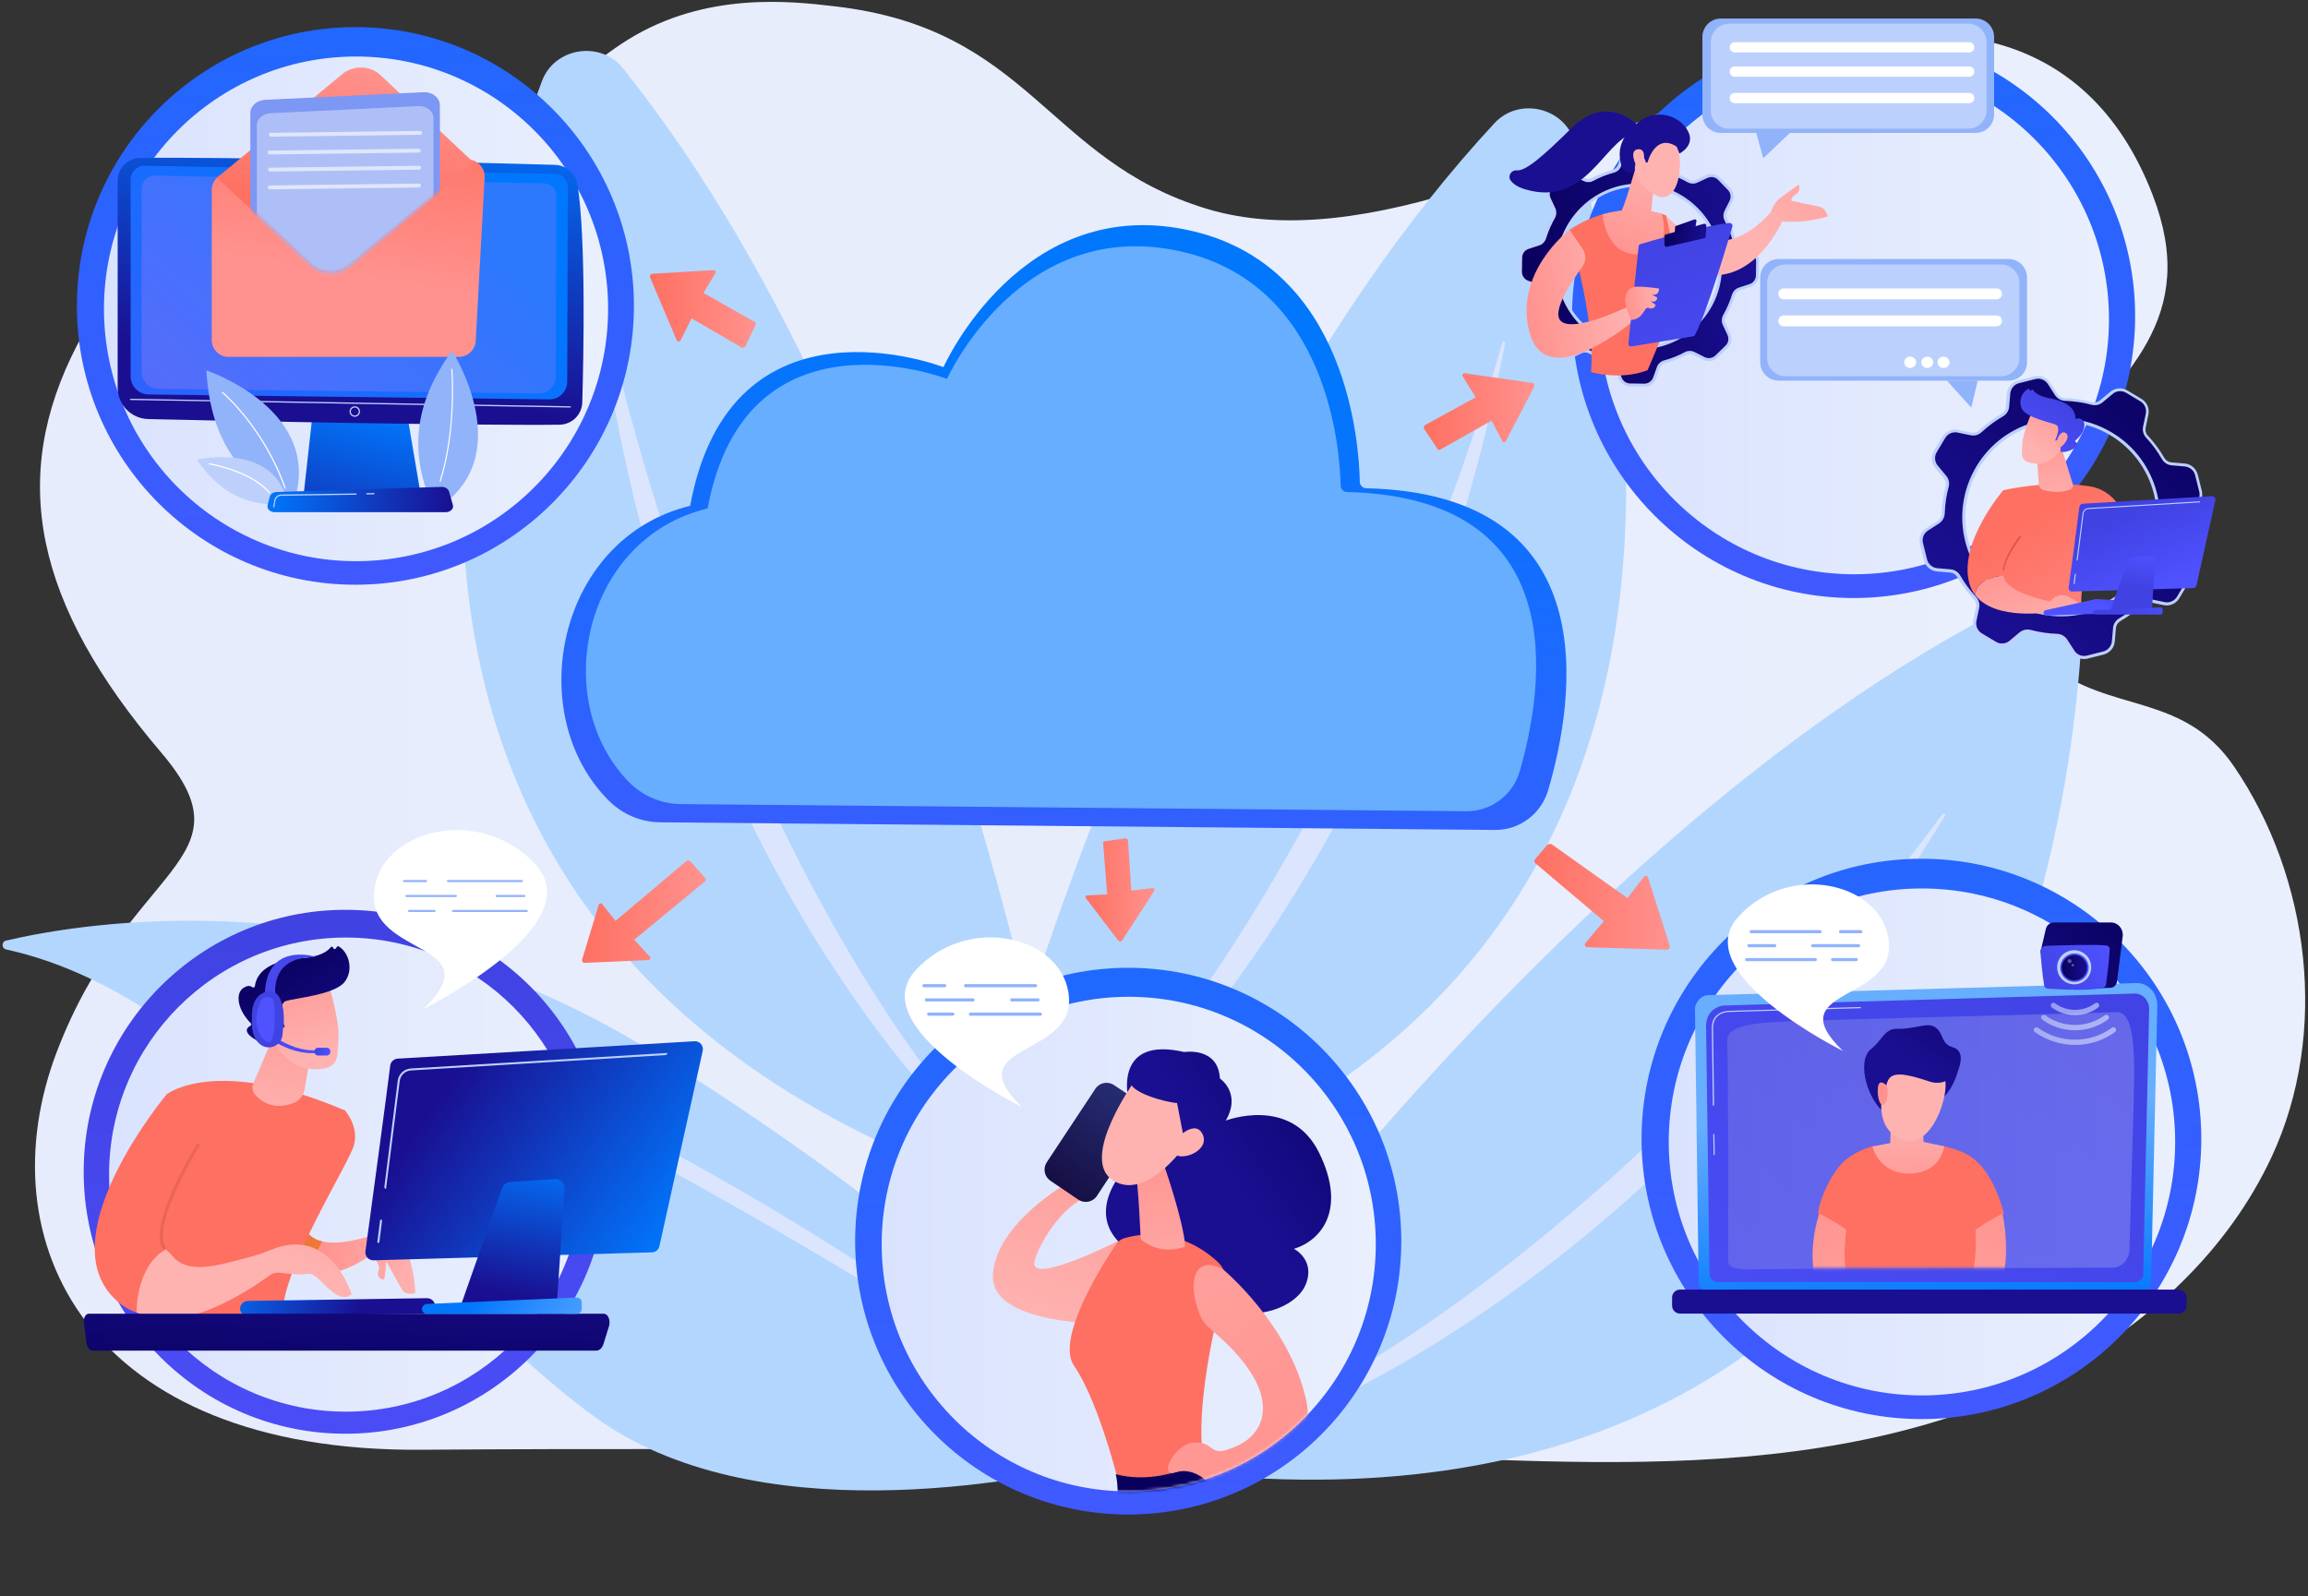 <svg width="743" height="514" viewBox="0 0 743 514" fill="none" xmlns="http://www.w3.org/2000/svg">
<rect x="0" y="0" width="743" height="514" fill="#333333" stroke="none"/>
<path d="M202.155 12.771C192.26 18.904 174.456 33.091 158.907 54.252C147.329 69.989 143.189 80.098 132.453 82.659C124.577 84.512 115.725 81.142 103.542 73.662C77.525 57.622 46.965 68.405 24.819 111.133C2.707 153.861 11.053 194.331 51.879 242.281C81.766 277.36 41.58 277.764 18.323 338.554C-4.9 399.343 27.848 467.579 135.684 466.771C243.654 465.962 406.855 467.512 406.855 467.512C492.107 468.321 584.056 483.248 663.284 441.228C691.926 426.031 717.235 402.612 731.304 372.453C749.849 332.623 743.656 282.583 719.154 246.729C702.797 222.838 679.271 229.712 659.683 214.01C639.219 197.599 626.901 179.774 656.182 150.558C685.464 121.343 707.879 101.664 693.07 62.98C671.833 7.447 620.305 0.303 563.728 23.824C507.118 47.344 438.828 82.524 388.377 67.192C336.782 51.523 331.733 9.233 268.627 2.022C254.592 0.371 227.196 -2.763 202.155 12.771Z" fill="url(#paint0_linear_647_28)"/>
<path d="M309.654 396.951C309.654 396.951 364.245 165.385 481.135 39.628C488.976 31.17 503.583 34.54 506.848 45.626C528.59 119.591 571.199 343.743 309.654 396.951Z" fill="#B3D6FE"/>
<path d="M333.483 382.158C332.911 382.697 333.685 383.573 334.358 383.135C358.49 365.882 451.618 280.932 484.534 110.56C484.635 110.021 483.793 109.785 483.659 110.324C472.249 149.783 425.534 295.253 333.483 382.158Z" fill="#DCE5FE"/>
<path d="M2 305.699C0.452 305.362 0.452 303.172 1.966 302.835C26.367 297.106 116.87 281.471 208.719 337.846C292.759 389.402 343.277 439.375 361.351 458.717C364.919 462.559 363.068 468.792 357.985 470.039C327.896 477.385 242.51 493.56 191.217 456.021C129.895 411.103 75.203 321.671 2 305.699Z" fill="#B3D6FE"/>
<path d="M85.367 322.244C85.367 322.244 172.033 324.165 355.461 461.581C355.461 461.581 163.821 333.263 85.367 322.244Z" fill="#DCE5FE"/>
<path d="M345.061 390.548C345.061 390.548 307.736 155.849 200.54 21.971C193.337 12.973 178.562 15.265 174.49 26.048C147.396 98.092 88.43 318.234 345.061 390.548Z" fill="#B3D6FE"/>
<path d="M322.41 374.037C322.949 374.643 322.107 375.452 321.468 374.946C298.682 355.975 212.185 264.488 191.924 92.33C191.856 91.791 192.698 91.622 192.832 92.161C201.28 132.328 237.125 280.696 322.41 374.037Z" fill="#DCE5FE"/>
<path d="M360.711 471.32C360.711 471.32 493.419 272.036 647.768 194.499C658.134 189.276 670.722 197.599 669.914 209.191C664.529 286.593 626.161 513.07 360.711 471.32Z" fill="#B3D6FE"/>
<path d="M388.411 465.76C387.67 466.063 388.108 467.175 388.882 466.973C417.692 459.189 535.355 411.743 626.161 262.601C626.464 262.129 625.723 261.623 625.387 262.062C600.817 295.287 505.704 416.124 388.411 465.76Z" fill="#DCE5FE"/>
<path d="M596.711 192.545C646.769 192.545 687.349 151.916 687.349 101.799C687.349 51.681 646.769 11.053 596.711 11.053C546.654 11.053 506.074 51.681 506.074 101.799C506.074 151.916 546.654 192.545 596.711 192.545Z" fill="url(#paint1_linear_647_28)"/>
<path d="M596.913 184.896C642.212 184.896 678.934 148.129 678.934 102.776C678.934 57.423 642.212 20.657 596.913 20.657C551.614 20.657 514.892 57.423 514.892 102.776C514.892 148.129 551.614 184.896 596.913 184.896Z" fill="url(#paint2_linear_647_28)"/>
<path d="M553.967 42.795H636.022C639.287 42.795 641.946 40.133 641.946 36.865V11.895C641.946 8.627 639.287 5.965 636.022 5.965H553.967C550.703 5.965 548.044 8.627 548.044 11.895V36.865C548.01 40.133 550.669 42.795 553.967 42.795Z" fill="#91B3FA"/>
<path opacity="0.38" d="M556.66 41.447H633.599C636.863 41.447 639.522 38.785 639.522 35.517V13.546C639.522 10.278 636.863 7.616 633.599 7.616H556.66C553.395 7.616 550.736 10.278 550.736 13.546V35.517C550.702 38.819 553.361 41.447 556.66 41.447Z" fill="white"/>
<path d="M576.214 42.795L567.632 50.95L565.377 42.795H576.214Z" fill="#91B3FA"/>
<path d="M558.477 16.882H633.935C634.844 16.882 635.585 16.141 635.585 15.231C635.585 14.322 634.844 13.58 633.935 13.58H558.477C557.569 13.58 556.828 14.322 556.828 15.231C556.795 16.141 557.535 16.882 558.477 16.882Z" fill="white"/>
<path d="M558.477 24.7H633.935C634.844 24.7 635.585 23.959 635.585 23.049C635.585 22.139 634.844 21.398 633.935 21.398H558.477C557.569 21.398 556.828 22.139 556.828 23.049C556.795 23.959 557.535 24.7 558.477 24.7Z" fill="white"/>
<path d="M558.477 33.225H633.935C634.844 33.225 635.585 32.484 635.585 31.574C635.585 30.665 634.844 29.923 633.935 29.923H558.477C557.569 29.923 556.828 30.665 556.828 31.574C556.795 32.484 557.535 33.225 558.477 33.225Z" fill="white"/>
<path d="M646.624 122.556H572.58C569.315 122.556 566.656 119.894 566.656 116.625V89.331C566.656 86.062 569.315 83.4 572.58 83.4H646.624C649.889 83.4 652.548 86.062 652.548 89.331V116.625C652.581 119.894 649.923 122.556 646.624 122.556Z" fill="#91B3FA"/>
<path opacity="0.38" d="M644.167 121.141H574.801C571.536 121.141 568.877 118.479 568.877 115.21V91.083C568.877 87.814 571.536 85.153 574.801 85.153H644.167C647.432 85.153 650.091 87.814 650.091 91.083V115.21C650.091 118.479 647.432 121.141 644.167 121.141Z" fill="white"/>
<path d="M626.767 122.556L634.609 131.25L636.662 122.556H626.767Z" fill="#91B3FA"/>
<path d="M642.754 96.374H574.229C573.253 96.374 572.479 95.599 572.479 94.621C572.479 93.644 573.253 92.869 574.229 92.869H642.754C643.73 92.869 644.504 93.644 644.504 94.621C644.504 95.565 643.73 96.374 642.754 96.374Z" fill="white"/>
<path d="M642.754 105.067H574.229C573.253 105.067 572.479 104.292 572.479 103.315C572.479 102.338 573.253 101.563 574.229 101.563H642.754C643.73 101.563 644.504 102.338 644.504 103.315C644.504 104.259 643.73 105.067 642.754 105.067Z" fill="white"/>
<path d="M616.838 116.659C616.838 117.67 615.963 118.479 614.92 118.479C613.843 118.479 613.001 117.67 613.001 116.659C613.001 115.648 613.877 114.839 614.92 114.839C615.997 114.806 616.838 115.648 616.838 116.659Z" fill="white"/>
<path d="M622.358 116.659C622.358 117.67 621.483 118.479 620.439 118.479C619.362 118.479 618.521 117.67 618.521 116.659C618.521 115.648 619.396 114.839 620.439 114.839C621.483 114.806 622.358 115.648 622.358 116.659Z" fill="white"/>
<path d="M625.656 118.479C626.716 118.479 627.575 117.664 627.575 116.659C627.575 115.654 626.716 114.839 625.656 114.839C624.597 114.839 623.738 115.654 623.738 116.659C623.738 117.664 624.597 118.479 625.656 118.479Z" fill="white"/>
<path d="M563.493 80.772L560.127 79.559C559.218 79.222 558.545 78.481 558.276 77.537C557.636 75.178 556.761 72.954 555.617 70.831C555.146 69.989 555.146 68.944 555.583 68.102L557.199 64.901C557.872 63.553 557.636 61.935 556.593 60.857L553.463 57.622C552.42 56.544 550.804 56.24 549.424 56.881L546.193 58.397C545.318 58.801 544.308 58.768 543.467 58.262C541.414 57.083 539.193 56.106 536.87 55.398C535.962 55.129 535.221 54.421 534.918 53.511L533.808 50.108C533.336 48.659 532.024 47.681 530.509 47.681L525.999 47.614C524.485 47.58 523.138 48.524 522.634 49.939L521.422 53.309C521.085 54.219 520.345 54.893 519.403 55.162C517.047 55.802 514.825 56.678 512.705 57.824C511.863 58.296 510.82 58.296 509.979 57.858L506.781 56.24C505.435 55.566 503.82 55.802 502.743 56.847L499.512 59.981C498.434 61.025 498.132 62.643 498.771 64.025L500.286 67.259C500.69 68.135 500.656 69.146 500.151 69.989C498.973 72.044 497.997 74.268 497.29 76.593C497.021 77.503 496.314 78.245 495.405 78.548L492.006 79.66C490.559 80.132 489.583 81.446 489.583 82.962L489.516 87.478C489.482 88.994 490.424 90.342 491.838 90.847L495.203 92.06C496.112 92.397 496.785 93.139 497.055 94.082C497.694 96.441 498.569 98.665 499.713 100.788C500.185 101.63 500.185 102.675 499.747 103.517L498.132 106.719C497.458 108.066 497.694 109.684 498.737 110.762L501.867 113.997C502.911 115.075 504.526 115.379 505.906 114.738L509.137 113.222C510.012 112.818 511.022 112.851 511.863 113.357C513.916 114.536 516.138 115.513 518.46 116.221C519.369 116.491 520.109 117.198 520.412 118.108L521.523 121.511C521.994 122.96 523.307 123.938 524.821 123.938L529.331 124.005C530.846 124.039 532.192 123.095 532.697 121.68L533.908 118.31C534.245 117.4 534.986 116.727 535.928 116.457C538.284 115.817 540.505 114.941 542.626 113.795C543.467 113.323 544.51 113.323 545.352 113.761L548.549 115.379C549.895 116.053 551.511 115.817 552.588 114.772L555.819 111.638C556.896 110.594 557.199 108.976 556.559 107.595L555.045 104.36C554.641 103.484 554.675 102.473 555.179 101.63C556.357 99.575 557.333 97.351 558.04 95.026C558.31 94.116 559.016 93.374 559.925 93.071L563.324 91.959C564.772 91.487 565.748 90.173 565.748 88.657L565.815 84.142C565.849 82.659 564.906 81.277 563.493 80.772ZM529.87 111.942C515.465 113.188 502.776 102.473 501.565 88.05C500.319 73.628 511.022 60.924 525.427 59.711C539.832 58.465 552.521 69.18 553.732 83.602C554.978 97.991 544.275 110.695 529.87 111.942Z" fill="url(#paint3_linear_647_28)"/>
<path d="M529.365 124.51C529.331 124.51 529.331 124.51 529.297 124.51L524.787 124.443C523.071 124.409 521.556 123.297 521.018 121.68L519.907 118.277C519.672 117.535 519.066 116.929 518.258 116.693C515.936 115.985 513.681 115.008 511.56 113.795C510.854 113.391 510.012 113.357 509.272 113.694L506.041 115.21C504.492 115.951 502.641 115.614 501.43 114.368L498.3 111.133C497.088 109.886 496.819 108.033 497.593 106.516L499.208 103.315C499.579 102.607 499.545 101.765 499.175 101.024C498.03 98.867 497.122 96.576 496.482 94.217C496.28 93.442 495.708 92.802 494.968 92.532L491.602 91.319C489.987 90.746 488.909 89.196 488.943 87.478L489.01 82.962C489.044 81.244 490.155 79.727 491.77 79.188L495.17 78.076C495.91 77.84 496.516 77.234 496.751 76.425C497.458 74.1 498.434 71.842 499.646 69.719C500.05 69.012 500.083 68.169 499.747 67.428L498.232 64.193C497.492 62.643 497.828 60.789 499.074 59.576L502.305 56.443C503.55 55.23 505.401 54.96 506.916 55.735L510.113 57.352C510.82 57.723 511.661 57.689 512.402 57.319C514.556 56.173 516.844 55.263 519.2 54.623C519.975 54.421 520.614 53.848 520.883 53.107L522.095 49.737C522.667 48.12 524.215 47.041 525.932 47.075L530.442 47.142C532.158 47.176 533.673 48.288 534.211 49.905L535.322 53.309C535.558 54.05 536.163 54.657 536.971 54.893C539.293 55.6 541.548 56.577 543.669 57.791C544.375 58.195 545.217 58.229 545.957 57.892L549.188 56.375C550.737 55.634 552.588 55.971 553.799 57.218L556.929 60.453C558.141 61.699 558.41 63.553 557.636 65.069L556.021 68.27C555.65 68.978 555.684 69.82 556.054 70.562C557.199 72.718 558.107 75.01 558.747 77.368C558.949 78.144 559.521 78.784 560.261 79.053L563.627 80.266C565.243 80.839 566.32 82.389 566.286 84.108L566.219 88.623C566.185 90.342 565.074 91.858 563.459 92.397L560.059 93.509C559.319 93.745 558.713 94.352 558.478 95.16C557.771 97.486 556.795 99.743 555.583 101.866C555.179 102.574 555.146 103.416 555.482 104.158L556.997 107.392C557.737 108.943 557.401 110.796 556.155 112.009L552.924 115.143C551.679 116.356 549.828 116.625 548.313 115.85L545.116 114.233C544.409 113.862 543.568 113.896 542.827 114.267C540.673 115.412 538.385 116.322 536.029 116.962C535.255 117.165 534.615 117.737 534.346 118.479L533.134 121.848C532.562 123.466 531.048 124.51 529.365 124.51ZM510.315 112.447C510.921 112.447 511.527 112.615 512.065 112.919C514.118 114.098 516.306 115.042 518.561 115.749C519.638 116.086 520.513 116.895 520.85 117.973L521.96 121.377C522.364 122.623 523.508 123.466 524.787 123.466L529.297 123.533H529.331C530.61 123.533 531.754 122.725 532.192 121.545L533.403 118.175C533.774 117.131 534.649 116.322 535.759 116.019C538.048 115.412 540.269 114.536 542.356 113.39C543.366 112.851 544.544 112.851 545.554 113.357L548.751 114.974C549.895 115.547 551.309 115.345 552.251 114.435L555.482 111.301C556.425 110.391 556.66 109.01 556.122 107.83L554.607 104.596C554.136 103.585 554.203 102.405 554.742 101.394C555.92 99.339 556.862 97.149 557.569 94.891C557.905 93.813 558.713 92.936 559.79 92.6L563.19 91.487C564.435 91.083 565.276 89.937 565.276 88.657L565.344 84.141C565.377 82.861 564.569 81.682 563.358 81.244L559.992 80.031C558.949 79.66 558.141 78.784 557.838 77.672C557.232 75.38 556.357 73.156 555.213 71.067C554.674 70.056 554.674 68.877 555.179 67.866L556.795 64.665C557.367 63.519 557.165 62.104 556.256 61.16L553.126 57.925C552.218 56.982 550.838 56.746 549.66 57.285L546.429 58.801C545.419 59.273 544.241 59.206 543.231 58.667C541.178 57.487 538.99 56.544 536.735 55.836C535.658 55.499 534.783 54.69 534.447 53.612L533.336 50.242C532.932 48.996 531.788 48.153 530.509 48.153L525.999 48.086C524.686 48.052 523.542 48.861 523.105 50.074L521.893 53.444C521.523 54.488 520.648 55.297 519.537 55.6C517.248 56.207 515.027 57.083 512.94 58.229C511.931 58.768 510.753 58.768 509.743 58.262L506.546 56.645C505.401 56.072 503.988 56.274 503.045 57.184L499.814 60.318C498.872 61.228 498.636 62.609 499.175 63.789L500.689 67.023C501.16 68.034 501.093 69.214 500.555 70.225C499.377 72.28 498.434 74.471 497.728 76.728C497.391 77.806 496.583 78.683 495.506 79.02L492.107 80.132C490.862 80.536 490.02 81.682 490.02 82.962L489.953 87.478C489.919 88.758 490.727 89.937 491.939 90.376L495.304 91.589C496.348 91.959 497.155 92.835 497.458 93.947C498.064 96.239 498.939 98.463 500.083 100.552C500.622 101.563 500.622 102.742 500.117 103.753L498.502 106.954C497.929 108.1 498.131 109.515 499.04 110.459L502.17 113.694C503.079 114.637 504.459 114.873 505.637 114.334L508.868 112.818C509.339 112.582 509.844 112.447 510.315 112.447ZM527.615 112.514C521.354 112.514 515.33 110.324 510.483 106.247C505.031 101.664 501.699 95.194 501.093 88.084C499.848 73.426 510.753 60.453 525.393 59.206C540.034 57.959 552.992 68.877 554.237 83.535C554.843 90.645 552.655 97.553 548.044 103.012C543.467 108.471 537.005 111.807 529.903 112.413C529.129 112.481 528.355 112.514 527.615 112.514ZM527.648 60.082C526.908 60.082 526.167 60.116 525.427 60.183C511.325 61.396 500.824 73.864 502.036 87.983C502.608 94.823 505.839 101.024 511.089 105.472C516.34 109.886 523.004 112.009 529.836 111.436C536.668 110.863 542.861 107.628 547.304 102.372C551.713 97.115 553.833 90.443 553.261 83.602C552.083 70.225 540.842 60.082 527.648 60.082Z" fill="#BDD0FB"/>
<path d="M505.266 73.965C504.593 74.403 513.647 101.024 512.2 119.793C512.2 119.793 521.421 122.623 530.408 119.186C530.408 119.186 541.986 92.195 541.885 89.196C541.784 85.793 536.298 69.315 536.298 69.315C536.298 69.315 521.455 63.317 505.266 73.965Z" fill="url(#paint4_linear_647_28)"/>
<path d="M528.59 81.749C536.803 80.603 536.23 73.46 534.951 68.877C532.023 68.034 524.72 66.484 515.868 69.045C516.373 73.055 518.695 83.131 528.59 81.749Z" fill="url(#paint5_linear_647_28)"/>
<path d="M526.335 54.589C526.335 54.589 523.777 63.89 522.027 67.933C521.522 69.113 521.994 70.494 523.104 71.135C524.383 71.842 526.369 72.449 529.23 71.977C530.441 71.775 531.35 70.797 531.451 69.584L532.393 59.307L526.335 54.589Z" fill="url(#paint6_linear_647_28)"/>
<path d="M536.332 69.315C536.332 69.315 552.116 89.095 570.628 67.697L573.758 71.168C573.758 71.168 562.213 98.395 539.764 84.849L536.332 69.315Z" fill="url(#paint7_linear_647_28)"/>
<path d="M587.759 68.169C587.355 67.327 586.547 66.72 585.639 66.552L576.686 64.665C576.686 64.665 576.383 63.62 578.133 62.542C579.883 61.497 579.076 59.442 579.076 59.442C579.076 59.442 576.686 61.059 573.253 63.62C571.267 65.069 570.392 67.158 569.988 68.708L572.647 71.168C578.066 71.808 583.316 71.202 588.466 69.652L587.759 68.169Z" fill="url(#paint8_linear_647_28)"/>
<path d="M505.266 73.965C505.266 73.965 486.823 88.05 492.544 107.494C498.266 126.937 525.797 103.315 525.797 103.315L524.215 98.665C524.215 98.665 506.377 107.426 502.406 103.281C499.511 100.249 505.805 90.814 509.339 85.995C510.651 84.243 510.685 81.85 509.44 80.031L505.266 73.965Z" fill="url(#paint9_linear_647_28)"/>
<path d="M524.215 110.56L527.513 79.323C527.547 78.952 527.783 78.683 528.153 78.582C529.667 78.144 534.043 76.829 539.125 75.515C545.25 73.898 552.386 72.213 556.761 71.808C557.367 71.741 557.872 72.348 557.703 72.921C556.121 78.312 549.592 100.282 545.688 107.797C545.553 108.033 545.318 108.235 545.048 108.269L525.292 111.537C524.653 111.605 524.148 111.133 524.215 110.56Z" fill="url(#paint10_linear_647_28)"/>
<path d="M539.529 72.752L545.519 70.629C545.822 70.528 546.159 70.797 546.125 71.135L545.822 73.089C545.789 73.257 545.688 73.392 545.519 73.46L539.73 75.279C539.428 75.38 539.125 75.144 539.158 74.841L539.259 73.156C539.259 72.954 539.36 72.786 539.529 72.752Z" fill="url(#paint11_linear_647_28)"/>
<path d="M535.827 78.784L535.86 76.054C535.86 75.785 536.062 75.549 536.298 75.481L548.549 72.044C548.953 71.943 549.357 72.246 549.323 72.685L549.121 76.122C549.087 76.391 548.919 76.627 548.65 76.695L536.567 79.458C536.197 79.491 535.827 79.188 535.827 78.784Z" fill="url(#paint12_linear_647_28)"/>
<path d="M525.023 103.012C525.023 103.012 522.97 98.328 523.172 96.542C523.34 94.722 523.878 92.33 527.042 92.296C530.206 92.263 534.076 92.903 534.076 92.903C534.076 92.903 534.278 95.194 531.821 94.891L533.471 95.767C533.471 95.767 533.572 97.62 531.418 96.98L533.033 98.227C533.033 98.227 532.427 99.844 530.812 99.17C529.196 98.463 529.264 102.877 525.023 103.012Z" fill="url(#paint13_linear_647_28)"/>
<path d="M538.99 45.053C538.99 45.053 541.649 49.063 540.572 56.072C539.529 63.081 535.995 64.294 533.437 63.047C530.879 61.8 527.379 59.408 525.965 53.477C524.552 47.58 535.423 40.032 538.99 45.053Z" fill="url(#paint14_linear_647_28)"/>
<path d="M530.374 52.332C530.374 52.332 532.798 42.694 539.765 47.21L540.64 49.434C540.64 49.434 546.058 46.805 543.265 41.953C540.471 37.1 533.067 34.809 527.547 39.224C522.028 43.638 520.648 47.951 521.792 52.601C522.936 57.251 526.201 55.027 526.201 55.027C526.201 55.027 526.268 51.456 527.817 50.546C529.365 49.636 529.802 52.264 529.802 52.264L530.374 52.332Z" fill="url(#paint15_linear_647_28)"/>
<path d="M528.994 52.669C528.994 52.669 530.273 47.715 527.312 48.052C524.383 48.389 526.369 52.77 527.244 54.353L528.994 52.669Z" fill="url(#paint16_linear_647_28)"/>
<path d="M525.595 42.964C527.177 42.492 527.48 40.336 526.167 39.325C521.893 36.022 514.387 32.889 505.906 41.245C496.381 50.681 491.097 55.095 488.304 54.859C486.486 54.69 485.241 56.712 486.352 58.161C487.159 59.239 488.64 60.284 491.131 60.992C510.45 66.653 516.239 45.828 525.595 42.964Z" fill="url(#paint17_linear_647_28)"/>
<path d="M703.605 182.941L700.879 179.673C700.138 178.796 699.903 177.583 700.205 176.471C700.946 173.674 701.383 170.81 701.484 167.946C701.518 166.8 702.124 165.722 703.066 165.082L706.668 162.757C708.182 161.779 708.889 159.926 708.451 158.174L707.139 152.951C706.701 151.199 705.22 149.918 703.403 149.75L699.129 149.379C697.984 149.278 696.941 148.604 696.369 147.593C694.955 145.133 693.239 142.774 691.253 140.651C690.479 139.809 690.142 138.63 690.378 137.518L691.253 133.339C691.623 131.587 690.849 129.767 689.301 128.824L684.69 126.061C683.142 125.117 681.19 125.286 679.81 126.431L676.545 129.161C675.67 129.902 674.458 130.138 673.348 129.835C670.554 129.093 667.693 128.655 664.832 128.554C663.688 128.521 662.611 127.914 661.972 126.97L659.649 123.365C658.673 121.849 656.822 121.141 655.072 121.579L649.855 122.893C648.105 123.331 646.826 124.814 646.658 126.633L646.288 130.913C646.187 132.059 645.514 133.07 644.504 133.676C642.047 135.091 639.691 136.81 637.571 138.798C636.729 139.573 635.551 139.91 634.441 139.674L630.267 138.798C628.517 138.427 626.7 139.202 625.757 140.753L622.997 145.369C622.055 146.919 622.223 148.873 623.368 150.255L626.094 153.524C626.834 154.4 627.07 155.613 626.767 156.725C626.026 159.522 625.589 162.386 625.488 165.25C625.454 166.396 624.848 167.474 623.906 168.114L620.305 170.44C618.79 171.417 618.083 173.27 618.521 175.022L619.834 180.245C620.271 181.998 621.752 183.278 623.569 183.447L627.844 183.817C628.988 183.918 630.032 184.592 630.604 185.603C632.017 188.063 633.734 190.422 635.719 192.545C636.494 193.387 636.83 194.567 636.595 195.679L635.719 199.857C635.349 201.609 636.123 203.429 637.672 204.372L642.283 207.136C643.831 208.079 645.783 207.911 647.163 206.765L650.427 204.035C651.302 203.294 652.514 203.058 653.625 203.361C656.418 204.103 659.279 204.541 662.14 204.642C663.284 204.676 664.361 205.282 665.001 206.226L667.323 209.831C668.299 211.348 670.15 212.055 671.9 211.617L677.117 210.303C678.867 209.865 680.146 208.382 680.314 206.563L680.685 202.283C680.786 201.137 681.459 200.093 682.468 199.52C684.925 198.105 687.281 196.386 689.402 194.398C690.243 193.623 691.421 193.286 692.532 193.522L696.705 194.398C698.455 194.769 700.273 193.994 701.215 192.444L703.975 187.827C704.917 186.277 704.783 184.323 703.605 182.941ZM650.158 194.937C634.508 187.558 627.81 168.856 635.215 153.22C642.585 137.551 661.265 130.846 676.881 138.259C692.532 145.639 699.229 164.34 691.825 179.976C684.454 195.645 665.809 202.351 650.158 194.937Z" fill="url(#paint18_linear_647_28)"/>
<path d="M670.891 212.19C669.309 212.19 667.828 211.415 666.919 210.033L664.597 206.428C664.058 205.619 663.15 205.08 662.14 205.046C659.212 204.945 656.317 204.507 653.524 203.766C652.548 203.496 651.538 203.732 650.764 204.372L647.499 207.102C645.951 208.382 643.763 208.551 642.047 207.54L637.436 204.777C635.72 203.732 634.844 201.71 635.248 199.756L636.123 195.577C636.325 194.6 636.056 193.589 635.349 192.882C633.364 190.759 631.613 188.4 630.166 185.873C629.661 184.997 628.786 184.424 627.81 184.356L623.536 183.986C621.516 183.817 619.867 182.368 619.362 180.414L618.05 175.191C617.579 173.236 618.386 171.181 620.069 170.103L623.671 167.777C624.512 167.238 625.017 166.328 625.05 165.318C625.151 162.386 625.589 159.488 626.329 156.691C626.599 155.714 626.363 154.703 625.724 153.928L622.997 150.659C621.718 149.109 621.55 146.919 622.56 145.2L625.32 140.584C626.363 138.865 628.382 137.989 630.334 138.394L634.508 139.27C635.484 139.472 636.494 139.202 637.2 138.495C639.321 136.507 641.677 134.754 644.201 133.305C645.076 132.8 645.648 131.924 645.716 130.947L646.086 126.667C646.254 124.645 647.701 122.994 649.653 122.489L654.87 121.175C656.822 120.703 658.875 121.512 659.952 123.196L662.275 126.802C662.813 127.611 663.722 128.15 664.731 128.184C667.66 128.285 670.554 128.723 673.348 129.464C674.324 129.734 675.333 129.498 676.107 128.857L679.372 126.128C680.92 124.848 683.108 124.679 684.824 125.69L689.435 128.453C691.152 129.498 692.027 131.52 691.623 133.474L690.748 137.652C690.546 138.63 690.815 139.641 691.522 140.348C693.508 142.471 695.258 144.83 696.705 147.357C697.21 148.233 698.085 148.806 699.061 148.873L703.336 149.244C705.355 149.413 707.004 150.862 707.509 152.816L708.822 158.039C709.293 159.993 708.485 162.049 706.802 163.127L703.201 165.452C702.393 165.992 701.855 166.901 701.821 167.912C701.72 170.844 701.283 173.742 700.542 176.539C700.273 177.516 700.508 178.527 701.148 179.302L703.874 182.57C705.153 184.12 705.321 186.311 704.312 188.029L701.552 192.646C700.508 194.364 698.489 195.24 696.537 194.836L692.364 193.96C691.387 193.758 690.378 194.027 689.671 194.735C687.551 196.723 685.195 198.475 682.67 199.924C681.795 200.43 681.223 201.306 681.156 202.283L680.786 206.563C680.617 208.585 679.17 210.236 677.218 210.741L672.001 212.055C671.665 212.156 671.261 212.19 670.891 212.19ZM652.716 202.688C653.086 202.688 653.423 202.721 653.793 202.822C656.519 203.564 659.346 203.968 662.207 204.069C663.52 204.103 664.765 204.81 665.472 205.889L667.794 209.494C668.669 210.842 670.285 211.482 671.833 211.078L677.05 209.764C678.598 209.393 679.709 208.045 679.877 206.462L680.247 202.182C680.348 200.868 681.122 199.722 682.267 199.048C684.723 197.633 687.012 195.948 689.099 193.994C690.075 193.084 691.421 192.713 692.666 192.983L696.84 193.859C698.388 194.196 700.004 193.488 700.811 192.14L703.571 187.524C704.379 186.176 704.244 184.424 703.235 183.211L700.508 179.942C699.667 178.931 699.364 177.583 699.734 176.303C700.475 173.573 700.879 170.743 700.98 167.879C701.013 166.564 701.72 165.351 702.797 164.61L706.398 162.285C707.745 161.409 708.384 159.791 707.98 158.241L706.668 153.018C706.297 151.468 704.951 150.356 703.369 150.188L699.095 149.817C697.782 149.716 696.638 148.941 695.965 147.795C694.551 145.335 692.868 143.044 690.916 140.955C690.008 139.977 689.637 138.63 689.907 137.383L690.782 133.204C691.118 131.654 690.411 130.037 689.065 129.228L684.454 126.465C683.108 125.656 681.358 125.791 680.146 126.802L676.882 129.531C675.872 130.374 674.526 130.677 673.247 130.306C670.52 129.565 667.693 129.161 664.832 129.06C663.52 129.026 662.275 128.318 661.568 127.24L659.246 123.634C658.37 122.287 656.755 121.646 655.207 122.051L649.99 123.365C648.442 123.736 647.331 125.083 647.163 126.667L646.793 130.947C646.692 132.261 645.918 133.407 644.773 134.08C642.316 135.496 640.028 137.181 637.941 139.135C636.965 140.045 635.619 140.416 634.373 140.146L630.2 139.27C628.652 138.933 627.036 139.64 626.228 140.988L623.469 145.605C622.661 146.953 622.795 148.705 623.805 149.918L626.531 153.187C627.373 154.198 627.676 155.545 627.305 156.826C626.565 159.555 626.161 162.386 626.06 165.25C626.026 166.564 625.32 167.811 624.243 168.519L620.641 170.844C619.295 171.72 618.656 173.337 619.06 174.888L620.372 180.111C620.742 181.661 622.089 182.806 623.671 182.941L627.945 183.312C629.257 183.413 630.402 184.188 631.075 185.334C632.489 187.793 634.171 190.085 636.123 192.174C637.032 193.151 637.402 194.499 637.133 195.746L636.258 199.924C635.921 201.474 636.628 203.092 637.974 203.901L642.586 206.664C643.932 207.472 645.682 207.338 646.893 206.327L650.158 203.597C650.865 202.991 651.774 202.688 652.716 202.688ZM663.486 198.442C658.842 198.442 654.231 197.431 649.923 195.375C634.07 187.895 627.238 168.856 634.744 152.985C638.378 145.302 644.773 139.472 652.783 136.608C660.794 133.744 669.41 134.148 677.117 137.787C684.791 141.426 690.613 147.829 693.474 155.849C696.335 163.869 695.931 172.495 692.296 180.212C688.661 187.895 682.267 193.724 674.256 196.588C670.756 197.835 667.121 198.442 663.486 198.442ZM650.36 194.499C657.798 198.004 666.179 198.408 673.92 195.645C681.661 192.848 687.854 187.221 691.388 179.774C694.888 172.327 695.292 163.936 692.532 156.186C689.738 148.435 684.118 142.235 676.68 138.697C669.241 135.193 660.861 134.788 653.12 137.551C645.379 140.348 639.186 145.976 635.652 153.423C628.382 168.822 635.013 187.254 650.36 194.499Z" fill="#BDD0FB"/>
<path d="M644.84 157.871C644.84 157.871 658.269 154.501 672.472 156.523C676.478 157.096 680.012 159.421 682.166 162.824C686.036 168.991 691.556 179.942 690.378 191.365L684.286 192.882C684.286 192.882 680.079 179.302 675.333 173.776C675.333 173.776 669.713 186.58 670.016 193.623C670.016 193.825 670.049 194.027 670.049 194.196C670.689 201.07 643.09 195.476 643.09 195.476L644.84 157.871Z" fill="url(#paint19_linear_647_28)"/>
<path d="M655.711 146.313L656.317 155.849C656.384 156.725 656.957 157.5 657.764 157.736C659.616 158.275 663.116 158.949 666.549 157.567C667.188 157.298 667.491 156.556 667.289 155.882L662.746 141.292L655.711 146.313Z" fill="url(#paint20_linear_647_28)"/>
<path d="M654.163 132.497C654.163 132.497 651.269 139.169 651.067 142.673C650.865 146.178 650.124 148.435 654.163 149.143C658.202 149.851 661.601 147.829 663.453 144.358C663.453 144.358 666.347 139 665.707 136.776C665.034 134.586 654.163 132.497 654.163 132.497Z" fill="url(#paint21_linear_647_28)"/>
<path d="M662.073 141.831H661.568C661.568 141.831 663.688 137.518 661.837 136.743C659.986 135.968 652.649 134.485 651.067 131.89C649.552 129.397 650.899 126.128 652.952 125.218C653.086 125.151 653.221 125.218 653.288 125.353L653.456 125.656C653.557 125.858 653.894 125.858 653.961 125.589C654.029 125.353 654.331 125.319 654.466 125.521C654.937 126.297 656.25 127.577 659.784 128.217C664.765 129.127 668.063 131.149 668.131 134.62C668.131 134.822 668.366 134.957 668.568 134.856C668.938 134.62 669.511 134.519 670.318 135.193C671.698 136.338 671.126 139.337 668.131 141.797C667.996 141.898 667.996 142.134 668.131 142.235C668.669 142.606 669.477 143.448 667.39 144.56C665.236 145.706 663.957 145.571 663.486 145.47C663.351 145.436 663.284 145.335 663.284 145.201L663.486 142.134C663.486 141.966 663.385 141.831 663.217 141.831H662.073Z" fill="url(#paint22_linear_647_28)"/>
<path d="M661.938 142.471C661.938 142.471 663.049 138.225 664.967 139.405C666.886 140.584 663.991 144.19 662.443 144.324L661.938 142.471Z" fill="url(#paint23_linear_647_28)"/>
<path d="M644.941 185.334C644.336 181.122 648.711 174.955 650.495 172.596C651 171.922 651.302 171.114 651.302 170.271C651.37 164.307 648.846 160.499 644.84 157.904C644.84 157.904 630.301 174.854 634.003 187.895C634.407 189.31 635.013 190.523 635.82 191.534C636.426 186.614 642.081 185.536 644.941 185.334Z" fill="url(#paint24_linear_647_28)"/>
<path d="M645.21 183.682L644.672 183.615C645.143 179.504 648.744 174.382 650.293 172.394L650.73 172.731C649.216 174.719 645.648 179.706 645.21 183.682Z" fill="url(#paint25_linear_647_28)"/>
<path d="M645.042 185.906C644.975 185.704 644.941 185.536 644.941 185.334C642.08 185.569 636.426 186.648 635.82 191.534C642.316 200.127 660.188 197.026 660.188 197.026V193.69C660.188 193.69 646.456 191.129 645.042 185.906Z" fill="url(#paint26_linear_647_28)"/>
<path d="M658.471 196.083C658.471 196.083 661.096 189.849 665.775 192.073C670.419 194.297 670.049 195.746 670.049 195.746L658.471 196.083Z" fill="url(#paint27_linear_647_28)"/>
<path d="M657.865 197.397C657.899 197.869 658.303 198.24 658.774 198.206L682.872 197.363C683.242 197.363 683.579 197.094 683.68 196.757L684.387 194.499C684.555 193.96 684.151 193.387 683.579 193.353L674.795 192.882C674.727 192.882 674.626 192.882 674.559 192.915L658.538 196.454C658.135 196.555 657.832 196.959 657.865 197.397Z" fill="url(#paint28_linear_647_28)"/>
<path d="M674.021 196.521L674.694 193.421L683.714 193.859L683.141 196.42L674.021 196.521Z" fill="url(#paint29_linear_647_28)"/>
<path d="M669.41 163.195C668.905 167.373 666.616 184.356 665.943 189.209C665.842 189.883 666.38 190.489 667.087 190.456L706.061 189.344C706.566 189.344 707.004 188.973 707.105 188.467L713.163 161.106C713.331 160.398 712.759 159.69 712.019 159.758L670.419 162.184C669.914 162.251 669.477 162.689 669.41 163.195Z" fill="url(#paint30_linear_647_28)"/>
<path d="M685.06 180.346L679.305 196.723L692.7 196.993L693.811 180.448C693.878 179.673 693.205 179.032 692.431 179.066L686.171 179.47C685.699 179.538 685.262 179.875 685.06 180.346Z" fill="url(#paint31_linear_647_28)"/>
<path d="M673.886 196.959C673.751 197.397 674.088 197.869 674.559 197.869H695.527C695.897 197.869 696.234 197.566 696.234 197.161V196.251C696.234 195.847 695.897 195.544 695.493 195.544L674.525 196.454C674.222 196.487 673.987 196.69 673.886 196.959Z" fill="url(#paint32_linear_647_28)"/>
<path d="M668.838 180.481L668.501 180.448L670.419 165.318C670.554 164.374 671.328 163.633 672.27 163.565L708.216 161.409L708.249 161.746L672.304 163.902C671.496 163.936 670.857 164.576 670.756 165.351L668.838 180.481Z" fill="#BDD0FB"/>
<path d="M667.95 184.718L667.538 187.995L667.872 188.037L668.284 184.76L667.95 184.718Z" fill="#BDD0FB"/>
<path d="M618.555 456.897C668.315 456.897 708.653 416.51 708.653 366.691C708.653 316.871 668.315 276.484 618.555 276.484C568.795 276.484 528.456 316.871 528.456 366.691C528.456 416.51 568.795 456.897 618.555 456.897Z" fill="url(#paint33_linear_647_28)"/>
<path d="M618.723 449.282C663.743 449.282 700.239 412.742 700.239 367.668C700.239 322.594 663.743 286.054 618.723 286.054C573.703 286.054 537.207 322.594 537.207 367.668C537.207 412.742 573.703 449.282 618.723 449.282Z" fill="url(#paint34_linear_647_28)"/>
<path d="M692.498 412.788C692.498 414.338 691.32 415.619 689.906 415.619H549.424C548.01 415.619 546.832 414.338 546.832 412.788L545.654 324.772C545.654 323.222 547.337 320.189 550.434 320.391L687.752 316.516C689.536 316.448 691.286 317.223 692.565 318.605C693.844 319.987 694.517 321.874 694.484 323.828L692.498 412.788Z" fill="url(#paint35_linear_647_28)"/>
<path d="M689.94 410.092C689.94 411.575 688.829 412.788 687.483 412.788H552.789C551.443 412.788 550.332 411.575 550.332 410.092L549.222 330.163C549.356 325.344 553.227 323.626 555.549 323.727C555.549 323.727 662.88 320.593 687.146 319.886C688.392 319.852 689.637 320.391 690.512 321.335C691.421 322.312 691.892 323.626 691.858 325.007L689.94 410.092Z" fill="url(#paint36_linear_647_28)"/>
<path d="M551.813 371.914C551.712 371.914 551.645 371.846 551.645 371.745L551.544 365.275C551.544 365.174 551.611 365.073 551.712 365.073C551.813 365.073 551.914 365.141 551.914 365.242L552.016 371.711C551.982 371.813 551.914 371.914 551.813 371.914Z" fill="#BDD0FB"/>
<path d="M551.578 356.009C551.477 356.009 551.409 355.941 551.409 355.84L551.073 331.006C551.073 329.287 551.578 327.905 552.587 326.962C554.27 325.378 556.727 325.446 556.828 325.446L598.865 324.232C598.966 324.232 599.067 324.3 599.067 324.401C599.067 324.502 599 324.603 598.899 324.603L556.862 325.816C556.761 325.816 554.438 325.749 552.89 327.231C551.948 328.108 551.477 329.388 551.477 331.006L551.813 355.84C551.78 355.941 551.679 356.009 551.578 356.009Z" fill="#BDD0FB"/>
<path opacity="0.22" d="M556.29 405.644C556.424 399.04 556.391 340.542 556.021 335.487C555.684 330.433 562.887 329.489 573.96 328.916C585.033 328.344 678.497 326.086 680.92 325.884C686.339 325.412 687.449 334.207 686.911 353.347C686.507 367.735 685.834 391.424 685.531 402.308C685.43 405.543 683.007 408.138 680.045 408.138C657.562 408.205 571.334 408.475 565.613 408.677C558.982 408.913 556.223 408.273 556.29 405.644Z" fill="url(#paint37_linear_647_28)"/>
<path d="M701.383 422.931H540.808C539.428 422.931 538.284 421.785 538.284 420.404V417.742C538.284 416.36 539.428 415.214 540.808 415.214H701.383C702.763 415.214 703.908 416.36 703.908 417.742V420.404C703.908 421.785 702.763 422.931 701.383 422.931Z" fill="url(#paint38_linear_647_28)"/>
<path d="M679.44 318.032L675.3 318.201L656.856 306.609L658.606 299.094C658.909 297.881 659.952 297.005 661.13 297.005H679.574C681.863 297.005 683.647 299.128 683.344 301.521L681.493 316.145C681.291 317.223 680.449 317.998 679.44 318.032Z" fill="url(#paint39_linear_647_28)"/>
<path d="M656.856 306.609C657.091 309.338 657.529 314.191 658.068 317.291C658.169 317.864 658.64 318.268 659.212 318.302C662.443 318.538 673.146 319.178 677.117 317.998C677.588 317.864 677.925 317.459 677.992 316.954C678.261 314.898 679.002 309.102 679.17 305.699C679.204 305.059 678.733 304.486 678.093 304.419C675.434 304.014 663.486 304.351 658.673 304.52C657.596 304.587 656.755 305.531 656.856 306.609Z" fill="url(#paint40_linear_647_28)"/>
<path d="M671.834 315.078C673.847 312.811 673.642 309.339 671.377 307.324C669.112 305.309 665.644 305.514 663.632 307.782C661.619 310.05 661.824 313.522 664.089 315.536C666.354 317.551 669.822 317.346 671.834 315.078Z" fill="#BDD0FB"/>
<path d="M667.828 316.145C670.356 316.145 672.405 314.093 672.405 311.562C672.405 309.031 670.356 306.98 667.828 306.98C665.3 306.98 663.25 309.031 663.25 311.562C663.25 314.093 665.3 316.145 667.828 316.145Z" fill="url(#paint41_linear_647_28)"/>
<path d="M667.828 315.64C670.077 315.64 671.9 313.814 671.9 311.562C671.9 309.311 670.077 307.485 667.828 307.485C665.579 307.485 663.755 309.311 663.755 311.562C663.755 313.814 665.579 315.64 667.828 315.64Z" fill="url(#paint42_linear_647_28)"/>
<path opacity="0.33" d="M666.246 310.08C666.599 310.08 666.885 309.793 666.885 309.439C666.885 309.086 666.599 308.799 666.246 308.799C665.893 308.799 665.606 309.086 665.606 309.439C665.606 309.793 665.893 310.08 666.246 310.08Z" fill="white"/>
<path opacity="0.33" d="M667.29 311.158C667.513 311.158 667.694 310.977 667.694 310.754C667.694 310.53 667.513 310.349 667.29 310.349C667.067 310.349 666.886 310.53 666.886 310.754C666.886 310.977 667.067 311.158 667.29 311.158Z" fill="white"/>
<path opacity="0.56" d="M667.996 336.431C663.318 336.431 658.875 334.982 655.072 332.286C654.702 332.016 654.601 331.477 654.87 331.107C655.139 330.736 655.678 330.635 656.048 330.904C659.548 333.398 663.654 334.746 667.962 334.746C672.27 334.746 676.41 333.432 679.877 330.904C680.247 330.635 680.785 330.702 681.055 331.107C681.324 331.477 681.257 332.016 680.853 332.286C677.151 335.015 672.674 336.431 667.996 336.431Z" fill="url(#paint43_linear_647_28)"/>
<path opacity="0.56" d="M667.996 331.713C664.159 331.713 660.524 330.534 657.428 328.276C657.058 328.006 656.957 327.467 657.226 327.097C657.495 326.726 658.034 326.625 658.404 326.895C661.197 328.916 664.529 329.995 667.996 329.995C671.463 329.995 674.761 328.916 677.588 326.895C677.958 326.625 678.497 326.692 678.766 327.097C679.035 327.467 678.968 328.006 678.564 328.276C675.501 330.5 671.833 331.713 667.996 331.713Z" fill="url(#paint44_linear_647_28)"/>
<path opacity="0.56" d="M667.996 326.827C665.27 326.827 662.712 325.985 660.524 324.367C660.154 324.098 660.087 323.558 660.356 323.188C660.625 322.817 661.164 322.75 661.534 323.019C663.419 324.401 665.64 325.142 667.996 325.142C670.352 325.142 672.574 324.401 674.458 323.019C674.829 322.75 675.367 322.817 675.636 323.188C675.906 323.558 675.838 324.098 675.468 324.367C673.314 325.985 670.722 326.827 667.996 326.827Z" fill="url(#paint45_linear_647_28)"/>
<mask id="mask0_647_28" style="mask-type:luminance" maskUnits="userSpaceOnUse" x="568" y="259" width="107" height="150">
<path d="M674.896 259.804H568.137V408.205H674.896V259.804Z" fill="white"/>
</mask>
<g mask="url(#mask0_647_28)">
<path d="M606.236 340.811C606.135 340.98 600.245 345.327 600.245 345.327C600.245 345.327 601.558 354.661 606.842 358.334C612.664 362.377 620.877 354.998 620.877 354.998C620.877 354.998 627.406 356.548 630.873 342.934C631.68 339.8 627.069 339.531 621.516 340.104C614.347 340.879 606.236 340.811 606.236 340.811Z" fill="url(#paint46_linear_647_28)"/>
<path d="M595.197 372.621C597.519 371.037 600.044 369.824 602.77 369.083C603.779 368.813 609.265 370.397 612.665 370.33C617.309 370.229 622.055 368.106 625.892 369.049C629.695 369.993 632.825 371.24 634.609 372.52C639.994 376.362 643.158 383.505 645.11 390.615C641.441 394.356 636.864 396.041 636.864 396.041L636.022 430.513L615.66 440.925L592.437 429.232L593.279 395.535C593.279 395.535 585.908 392.098 585.369 390.851C584.797 389.672 588.701 377.103 595.197 372.621Z" fill="url(#paint47_linear_647_28)"/>
<path d="M585.672 390.75C585.672 390.75 575.777 418.18 598.327 429.468C603.005 428.862 601.221 421.078 601.221 421.078C601.221 421.078 591.427 418.921 594.355 396.007C591.663 393.783 585.672 390.75 585.672 390.75Z" fill="url(#paint48_linear_647_28)"/>
<path d="M644.638 390.75C644.638 390.75 651.437 419.393 631.983 429.468C627.305 428.862 629.089 421.078 629.089 421.078C629.089 421.078 636.998 417.169 635.955 396.007C638.647 393.783 644.638 390.75 644.638 390.75Z" fill="url(#paint49_linear_647_28)"/>
<path d="M602.77 369.117C602.77 369.117 604.823 378.046 614.819 377.844C624.983 377.642 625.892 369.083 625.892 369.083L619.261 367.668L618.689 360.254L608.693 360.996L608.525 368.038L602.77 369.117Z" fill="url(#paint50_linear_647_28)"/>
<path d="M610.107 339.261C610.107 339.261 598.663 361.468 612.227 366.859C621.819 370.667 627.81 352.1 626.026 347.079C623.266 339.295 621.415 340.238 621.415 340.238L610.107 339.261Z" fill="url(#paint51_linear_647_28)"/>
<path d="M628.786 337.239C634.44 338.789 629.594 351.089 621.079 348.191C612.564 345.293 609.198 345.327 607.885 347.685C606.573 350.044 606.27 358.334 603.375 354.223C600.212 349.707 598.462 340.677 602.332 337.745C605.799 335.15 606.606 331.107 610.746 331.241C616.266 331.444 620.507 328.984 622.997 330.736C625.892 332.758 624.646 336.094 628.786 337.239Z" fill="url(#paint52_linear_647_28)"/>
<path d="M607.381 349.539C607.381 349.539 604.924 346.91 604.554 350.078C604.15 353.246 605.429 357.323 606.876 355.099C608.357 352.875 607.381 349.539 607.381 349.539Z" fill="url(#paint53_linear_647_28)"/>
</g>
<path d="M593.312 338.385C593.312 338.385 543.13 313.551 559.521 295.287C575.945 276.989 606.539 284.302 608.087 303.543C609.636 322.75 572.411 318.268 593.312 338.385Z" fill="white"/>
<path d="M563.762 300.476H585.908C586.177 300.476 586.413 300.24 586.413 299.971C586.413 299.701 586.177 299.465 585.908 299.465H563.762C563.492 299.465 563.257 299.701 563.257 299.971C563.257 300.274 563.492 300.476 563.762 300.476Z" fill="#91B3FA"/>
<path d="M592.504 300.476H599.067C599.337 300.476 599.572 300.24 599.572 299.971C599.572 299.701 599.337 299.465 599.067 299.465H592.504C592.235 299.465 592 299.701 592 299.971C592 300.274 592.235 300.476 592.504 300.476Z" fill="#91B3FA"/>
<path d="M563.021 304.991H571.334C571.603 304.991 571.839 304.756 571.839 304.486C571.839 304.216 571.603 303.981 571.334 303.981H563.021C562.752 303.981 562.516 304.216 562.516 304.486C562.516 304.756 562.752 304.991 563.021 304.991Z" fill="#91B3FA"/>
<path d="M583.552 304.991H598.327C598.596 304.991 598.832 304.756 598.832 304.486C598.832 304.216 598.596 303.981 598.327 303.981H583.552C583.282 303.981 583.047 304.216 583.047 304.486C583.047 304.756 583.282 304.991 583.552 304.991Z" fill="#91B3FA"/>
<path d="M562.281 309.473H584.393C584.662 309.473 584.898 309.237 584.898 308.968C584.898 308.698 584.662 308.462 584.393 308.462H562.281C562.011 308.462 561.776 308.698 561.776 308.968C561.776 309.237 562.011 309.473 562.281 309.473Z" fill="#91B3FA"/>
<path d="M589.946 309.473H597.586C597.856 309.473 598.091 309.237 598.091 308.968C598.091 308.698 597.856 308.462 597.586 308.462H589.946C589.677 308.462 589.441 308.698 589.441 308.968C589.441 309.237 589.643 309.473 589.946 309.473Z" fill="#91B3FA"/>
<path d="M114.413 188.265C163.931 188.265 204.074 148.074 204.074 98.496C204.074 48.919 163.931 8.728 114.413 8.728C64.894 8.728 24.752 48.919 24.752 98.496C24.752 148.074 64.894 188.265 114.413 188.265Z" fill="url(#paint54_linear_647_28)"/>
<path d="M114.615 180.683C159.43 180.683 195.761 144.309 195.761 99.44C195.761 54.571 159.43 18.197 114.615 18.197C69.799 18.197 33.469 54.571 33.469 99.44C33.469 144.309 69.799 180.683 114.615 180.683Z" fill="url(#paint55_linear_647_28)"/>
<path d="M101.017 129.868L97.786 158.949H135.381L130.467 129.868H101.017Z" fill="url(#paint56_linear_647_28)"/>
<path d="M37.877 58.195V124.814C37.877 130.306 42.253 134.788 47.705 134.923C72.005 135.563 157.022 137.079 180.144 136.742C184.115 136.675 187.346 133.508 187.447 129.531C187.885 114.064 188.625 76.829 185.933 59.543C185.361 55.903 182.298 53.174 178.629 53.073C158.267 52.433 68.135 50.343 45.013 50.883C41.075 50.95 37.877 54.185 37.877 58.195Z" fill="url(#paint57_linear_647_28)"/>
<path d="M42.051 57.858V121.141C42.051 124.342 44.609 126.937 47.806 127.004L176.812 128.588C179.975 128.622 182.567 126.094 182.601 122.927L182.803 60.183C182.803 57.925 181.019 56.072 178.73 56.005L46.628 53.343C44.138 53.309 42.051 55.331 42.051 57.858Z" fill="url(#paint58_linear_647_28)"/>
<path opacity="0.24" d="M45.585 60.789V119.726C45.585 122.691 48.008 125.117 51.037 125.184L173.413 126.667C176.408 126.701 178.865 124.342 178.899 121.377L179.101 62.946C179.101 60.823 177.384 59.105 175.264 59.037L49.96 56.544C47.571 56.544 45.585 58.431 45.585 60.789Z" fill="url(#paint59_linear_647_28)"/>
<path d="M183.577 131.216L42.051 128.79C41.95 128.79 41.849 128.689 41.849 128.588C41.849 128.487 41.95 128.386 42.051 128.386L183.577 130.812C183.678 130.812 183.779 130.913 183.779 131.014C183.779 131.149 183.712 131.216 183.577 131.216Z" fill="#BDD0FB"/>
<path d="M114.211 134.182C113.302 134.182 112.528 133.44 112.528 132.497C112.528 131.587 113.268 130.812 114.211 130.812C115.153 130.812 115.893 131.553 115.893 132.497C115.893 133.44 115.153 134.182 114.211 134.182ZM114.211 131.216C113.504 131.216 112.932 131.789 112.932 132.497C112.932 133.204 113.504 133.777 114.211 133.777C114.917 133.777 115.49 133.204 115.49 132.497C115.49 131.789 114.917 131.216 114.211 131.216Z" fill="#BDD0FB"/>
<path d="M94.218 162.824C79.275 155.411 67.764 143.718 66.452 119.254C66.452 119.254 105.359 132.261 94.218 162.824Z" fill="#91B3FA"/>
<path d="M91.795 157.331C91.728 157.331 91.627 157.264 91.593 157.197C84.794 137.821 71.635 126.6 71.5 126.499C71.433 126.431 71.399 126.296 71.466 126.229C71.534 126.162 71.668 126.128 71.736 126.195C71.87 126.296 85.131 137.585 91.963 157.095C91.997 157.197 91.93 157.298 91.829 157.365C91.862 157.331 91.829 157.331 91.795 157.331Z" fill="white"/>
<path d="M92.704 162.217C82.203 163.195 72.14 160.735 63.322 147.997C63.322 147.997 88.564 142.067 92.704 162.217Z" fill="#BDD0FB"/>
<path d="M86.747 158.848C86.68 158.848 86.646 158.814 86.612 158.78C80.689 151.771 67.428 149.514 67.293 149.514C67.192 149.48 67.125 149.379 67.125 149.278C67.159 149.177 67.26 149.109 67.361 149.109C67.495 149.143 80.891 151.401 86.915 158.511C86.982 158.578 86.982 158.713 86.881 158.78C86.848 158.848 86.814 158.848 86.747 158.848Z" fill="white"/>
<path d="M110.273 23.79L69.616 57.42C70.39 57.791 71.299 57.993 72.241 57.959L149.247 53.949C150.56 53.882 151.771 53.343 152.68 52.5L122.457 24.161C119.192 21.061 113.773 20.926 110.273 23.79Z" fill="url(#paint60_linear_647_28)"/>
<path d="M147.699 114.907H73.587C70.592 114.907 68.168 112.481 68.168 109.482V61.127C68.168 58.262 70.424 55.87 73.284 55.701L150.29 51.388C153.522 51.22 156.18 53.882 156.012 57.117L153.151 109.751C152.983 112.649 150.593 114.907 147.699 114.907Z" fill="url(#paint61_linear_647_28)"/>
<path d="M112.393 85.725L152.916 51.927C152.141 51.557 151.233 51.354 150.29 51.422L73.284 55.735C71.972 55.802 70.76 56.342 69.885 57.218L100.209 85.456C103.474 88.488 108.893 88.623 112.393 85.725Z" fill="url(#paint62_linear_647_28)"/>
<mask id="mask1_647_28" style="mask-type:luminance" maskUnits="userSpaceOnUse" x="70" y="25" width="82" height="63">
<path d="M112.393 85.725L151.603 53.005C152.209 52.5 151.906 51.489 151.098 51.422C150.829 51.388 150.526 25.677 150.257 25.677L73.251 29.991C72.342 30.058 71.467 56.038 70.727 56.476C70.222 56.779 70.154 57.487 70.592 57.892L100.142 85.422C103.474 88.488 108.893 88.623 112.393 85.725Z" fill="white"/>
</mask>
<g mask="url(#mask1_647_28)">
<path d="M141.641 94.621H80.588V36.359C80.588 34.135 82.675 32.282 85.3 32.147L136.323 29.687C139.184 29.552 141.607 31.473 141.607 33.899V94.621H141.641Z" fill="#7D97F4"/>
</g>
<mask id="mask2_647_28" style="mask-type:luminance" maskUnits="userSpaceOnUse" x="70" y="25" width="82" height="63">
<path d="M112.393 85.725L151.603 53.005C152.209 52.5 151.906 51.489 151.098 51.422C150.829 51.388 150.526 25.677 150.257 25.677L73.251 29.991C72.342 30.058 71.467 56.038 70.727 56.476C70.222 56.779 70.154 57.487 70.592 57.892L100.142 85.422C103.474 88.488 108.893 88.623 112.393 85.725Z" fill="white"/>
</mask>
<g mask="url(#mask2_647_28)">
<path opacity="0.38" d="M139.554 94.621H82.675V40.369C82.675 38.28 84.593 36.561 87.084 36.46L134.607 34.169C137.299 34.034 139.554 35.82 139.554 38.078V94.621Z" fill="white"/>
</g>
<mask id="mask3_647_28" style="mask-type:luminance" maskUnits="userSpaceOnUse" x="70" y="25" width="82" height="63">
<path d="M112.393 85.725L151.603 53.005C152.209 52.5 151.906 51.489 151.098 51.422C150.829 51.388 150.526 25.677 150.257 25.677L73.251 29.991C72.342 30.058 71.467 56.038 70.727 56.476C70.222 56.779 70.154 57.487 70.592 57.892L100.142 85.422C103.474 88.488 108.893 88.623 112.393 85.725Z" fill="white"/>
</mask>
<g mask="url(#mask3_647_28)">
<g opacity="0.61">
<path d="M135.246 43.402L87.218 44.008C86.882 44.008 86.579 43.739 86.579 43.402C86.579 43.065 86.848 42.762 87.184 42.762L135.212 42.155C135.549 42.155 135.852 42.425 135.852 42.762C135.885 43.099 135.616 43.402 135.246 43.402Z" fill="white"/>
<path d="M134.842 49.13L86.814 49.737C86.478 49.737 86.175 49.467 86.175 49.13C86.175 48.793 86.444 48.49 86.781 48.49L134.809 47.883C135.145 47.883 135.448 48.153 135.448 48.49C135.448 48.861 135.179 49.13 134.842 49.13Z" fill="white"/>
<path d="M134.977 54.623L86.949 55.23C86.612 55.23 86.31 54.96 86.31 54.623C86.31 54.286 86.579 53.983 86.915 53.983L134.943 53.376C135.28 53.376 135.583 53.646 135.583 53.983C135.583 54.32 135.314 54.589 134.977 54.623Z" fill="white"/>
<path d="M134.876 60.352L86.848 60.958C86.511 60.958 86.209 60.688 86.209 60.352C86.209 60.014 86.478 59.711 86.814 59.711L134.842 59.105C135.179 59.105 135.482 59.374 135.482 59.711C135.482 60.048 135.212 60.352 134.876 60.352Z" fill="white"/>
</g>
</g>
<path d="M139.89 164.273C132.89 149.109 131.207 132.766 145.511 112.919C145.511 112.885 167.691 147.424 139.89 164.273Z" fill="#91B3FA"/>
<path d="M141.741 155.074C141.708 155.074 141.708 155.074 141.674 155.074C141.573 155.04 141.506 154.939 141.54 154.838C146.79 138.394 145.309 119.119 145.275 118.917C145.275 118.816 145.343 118.715 145.444 118.715C145.545 118.715 145.646 118.782 145.646 118.883C145.646 119.085 147.16 138.427 141.876 154.973C141.91 155.04 141.842 155.074 141.741 155.074Z" fill="white"/>
<path d="M143.458 164.913H88.463C86.983 164.913 85.838 163.835 86.141 162.689L86.848 159.892C87.05 159.05 87.992 158.443 89.069 158.41L142.112 156.758C143.256 156.725 144.266 157.331 144.535 158.207L145.814 162.655C146.117 163.801 144.973 164.913 143.458 164.913Z" fill="url(#paint63_linear_647_28)"/>
<path d="M118.081 159.185C117.98 159.185 117.879 159.084 117.879 158.982C117.879 158.881 117.98 158.78 118.081 158.78L120.37 158.747C120.47 158.747 120.571 158.848 120.571 158.949C120.571 159.05 120.47 159.151 120.37 159.151L118.081 159.185Z" fill="#BDD0FB"/>
<path d="M88.16 163.397C88.026 163.363 87.959 163.262 87.959 163.161L88.295 161.139C88.463 160.027 89.406 159.218 90.516 159.218L114.614 158.881C114.715 158.881 114.816 158.982 114.816 159.084C114.816 159.185 114.715 159.286 114.614 159.286L90.516 159.623C89.608 159.623 88.834 160.297 88.665 161.206L88.329 163.228C88.329 163.329 88.261 163.397 88.16 163.397Z" fill="#BDD0FB"/>
<path d="M363.202 487.629C411.754 487.629 451.113 448.223 451.113 399.613C451.113 351.002 411.754 311.596 363.202 311.596C314.65 311.596 275.291 351.002 275.291 399.613C275.291 448.223 314.65 487.629 363.202 487.629Z" fill="url(#paint64_linear_647_28)"/>
<path d="M363.37 480.182C407.294 480.182 442.901 444.532 442.901 400.556C442.901 356.58 407.294 320.93 363.37 320.93C319.447 320.93 283.84 356.58 283.84 400.556C283.84 444.532 319.447 480.182 363.37 480.182Z" fill="url(#paint65_linear_647_28)"/>
<path d="M329.041 356.447C329.041 356.447 277.916 331.174 294.644 312.54C311.371 293.905 342.537 301.352 344.119 320.964C345.667 340.575 307.736 335.959 329.041 356.447Z" fill="white"/>
<path d="M333.382 317.864H310.832C310.563 317.864 310.328 317.628 310.328 317.358C310.328 317.089 310.563 316.853 310.832 316.853H333.382C333.652 316.853 333.887 317.089 333.887 317.358C333.921 317.662 333.685 317.864 333.382 317.864Z" fill="#91B3FA"/>
<path d="M304.135 317.864H297.437C297.168 317.864 296.932 317.628 296.932 317.358C296.932 317.089 297.168 316.853 297.437 316.853H304.135C304.404 316.853 304.639 317.089 304.639 317.358C304.639 317.662 304.404 317.864 304.135 317.864Z" fill="#91B3FA"/>
<path d="M334.156 322.447H325.675C325.406 322.447 325.17 322.211 325.17 321.941C325.17 321.672 325.406 321.436 325.675 321.436H334.156C334.425 321.436 334.661 321.672 334.661 321.941C334.661 322.211 334.425 322.447 334.156 322.447Z" fill="#91B3FA"/>
<path d="M313.255 322.447H298.211C297.942 322.447 297.706 322.211 297.706 321.941C297.706 321.672 297.942 321.436 298.211 321.436H313.255C313.525 321.436 313.76 321.672 313.76 321.941C313.76 322.211 313.525 322.447 313.255 322.447Z" fill="#91B3FA"/>
<path d="M334.897 327.029H312.38C312.111 327.029 311.875 326.793 311.875 326.524C311.875 326.254 312.111 326.018 312.38 326.018H334.897C335.166 326.018 335.401 326.254 335.401 326.524C335.435 326.793 335.199 327.029 334.897 327.029Z" fill="#91B3FA"/>
<path d="M306.76 327.029H298.952C298.682 327.029 298.447 326.793 298.447 326.524C298.447 326.254 298.682 326.018 298.952 326.018H306.76C307.029 326.018 307.265 326.254 307.265 326.524C307.265 326.793 307.029 327.029 306.76 327.029Z" fill="#91B3FA"/>
<mask id="mask4_647_28" style="mask-type:luminance" maskUnits="userSpaceOnUse" x="283" y="320" width="160" height="161">
<path d="M419.588 456.856C450.647 425.76 450.647 375.344 419.588 344.249C388.53 313.153 338.175 313.153 307.116 344.249C276.058 375.344 276.058 425.76 307.116 456.856C338.175 487.951 388.53 487.951 419.588 456.856Z" fill="white"/>
</mask>
<g mask="url(#mask4_647_28)">
<path d="M353.812 363.456C354.754 363.321 355.394 364.399 354.788 365.141C352.634 367.904 349.235 373.262 350.379 378.35C350.446 378.619 350.48 378.855 350.547 379.091C351.187 378.889 351.793 378.417 352.129 377.541C353.072 374.98 357.178 375.317 357.178 375.317C357.178 375.317 355.091 377.069 354.923 379.799C354.788 382.124 352.668 384.786 349.74 385.392C340.114 389.301 332.406 404.532 333.012 407.262C334.224 412.721 360.947 399.04 360.947 399.04L356.033 426.166C356.033 426.166 318.742 426.772 319.651 410.429C320.559 393.783 344.018 380.641 344.018 380.641C344.018 380.641 340.114 365.612 353.812 363.456Z" fill="url(#paint66_linear_647_28)"/>
<path d="M358.591 349.337L367.544 355.301C369.529 356.615 370.068 359.277 368.755 361.265L353.139 385.022C351.826 387.044 349.1 387.583 347.114 386.235L338.162 380.169C336.209 378.855 335.671 376.193 336.984 374.205L352.6 350.584C353.913 348.562 356.605 348.023 358.591 349.337Z" fill="url(#paint67_linear_647_28)"/>
<path d="M363.135 353.144C363.135 353.144 358.759 333.499 381.242 338.722C381.242 338.722 392.147 336.936 392.719 347.248C392.719 347.248 399.753 351.898 394.604 360.794C394.604 360.794 415.504 352.706 424.592 371.038C433.679 389.369 425.332 399.444 416.548 402.072C416.548 402.072 423.649 405.644 420.284 413.698C416.918 421.751 399.888 427.446 389.824 417.64C389.824 417.64 361.183 421.415 361.755 401.163C361.755 401.163 348.427 392.536 362.428 375.823C376.429 359.109 363.135 353.144 363.135 353.144Z" fill="url(#paint68_linear_647_28)"/>
<path d="M361.923 398.669C366.433 397.321 379.593 394.828 392.079 406.352C394.2 408.306 395.075 411.272 394.301 414.069C390.935 426.435 382.083 463.03 389.858 478.834C389.858 478.834 376.16 493.93 361.216 481.766C361.216 481.766 354.519 452.517 345.734 439.678C339.676 430.816 355.394 406.386 359.365 400.489C360.005 399.613 360.88 398.972 361.923 398.669Z" fill="url(#paint69_linear_647_28)"/>
<path d="M374.376 374.07C374.376 374.07 381.04 392.974 381.545 401.331C381.545 401.331 374.174 404.701 367.207 399.006C367.207 399.006 366.467 380.136 365.423 376.732L374.376 374.07Z" fill="url(#paint70_linear_647_28)"/>
<path d="M365.087 348.292C365.087 348.292 347.619 372.756 358.053 379.866C368.486 386.976 380.939 369.589 380.939 369.589C380.939 369.589 384.978 356.211 380.771 351.662C376.53 347.113 365.087 348.292 365.087 348.292Z" fill="url(#paint71_linear_647_28)"/>
<path d="M373.198 342.429C373.198 342.429 365.188 344.316 364.044 347.955C362.933 351.594 375.42 354.964 378.92 355.133L381.747 369.791C381.747 369.791 390.094 356.009 386.796 348.023C383.464 340.07 373.198 342.429 373.198 342.429Z" fill="url(#paint72_linear_647_28)"/>
<path d="M377.574 367.769C377.574 367.769 384.372 359.884 387.065 365.039C389.757 370.161 380.939 374.037 377.877 371.509L377.574 367.769Z" fill="url(#paint73_linear_647_28)"/>
<path d="M359.164 474.656C359.164 474.656 361.116 480.923 358.12 491.268L339.374 556.809C339.071 557.854 339.643 558.932 340.653 559.269C346.273 561.291 364.683 566.985 389.858 565.233C391.137 565.132 392.181 564.256 392.45 563.009C394.099 555.528 399.753 530.054 400.931 524.797C405.374 504.848 410.322 483.316 388.512 470.309C378.449 474.622 369.092 477.183 359.164 474.656Z" fill="url(#paint74_linear_647_28)"/>
<path d="M393.863 408.812C393.863 408.812 415.201 426.57 420.486 450.798C425.77 475.06 389.32 477.621 389.32 477.621C389.32 477.621 384.372 472.095 378.482 474.049C372.592 476.037 378.011 464.378 384.911 464.412C391.777 464.446 388.613 469.871 398.34 465.49C407.831 461.177 413.687 447.9 389.488 427.75C388.074 426.57 386.964 425.087 386.29 423.403C381.612 411.609 385.314 403.858 393.863 408.812Z" fill="url(#paint75_linear_647_28)"/>
</g>
<path d="M439.771 157.197C438.66 157.163 437.785 156.253 437.751 155.141C437.549 143.617 434.015 86.467 384.338 74.504C329.041 61.194 303.731 118.209 303.731 118.209C303.731 118.209 235.307 91.622 222.181 162.858C179.269 173.304 168.129 230.083 196.03 257.816C200.473 262.23 206.396 264.724 212.623 264.757L481.269 267.217C489.145 267.285 496.145 262.062 498.4 254.379C506.815 225.703 517.787 159.05 439.771 157.197Z" fill="url(#paint76_linear_647_28)"/>
<path d="M433.611 158.41C432.501 158.376 431.626 157.466 431.592 156.354C431.356 145.302 427.856 92.296 381.073 81.176C328.771 68.742 304.875 121.983 304.875 121.983C304.875 121.983 240.187 97.149 227.801 163.7C187.616 173.337 176.913 225.467 202.323 251.649C206.766 256.232 212.858 258.86 219.219 258.894L472.114 261.185C480.024 261.253 487.024 255.996 489.246 248.313C497.121 221.019 506.478 160.162 433.611 158.41Z" fill="url(#paint77_linear_647_28)"/>
<path d="M111.182 461.615C157.708 461.615 195.424 423.853 195.424 377.272C195.424 330.69 157.708 292.928 111.182 292.928C64.656 292.928 26.939 330.69 26.939 377.272C26.939 423.853 64.656 461.615 111.182 461.615Z" fill="url(#paint78_linear_647_28)"/>
<path d="M111.35 454.505C153.452 454.505 187.582 420.334 187.582 378.181C187.582 336.029 153.452 301.858 111.35 301.858C69.248 301.858 35.118 336.029 35.118 378.181C35.118 420.334 69.248 454.505 111.35 454.505Z" fill="url(#paint79_linear_647_28)"/>
<path d="M103.878 399.714C91.291 396.951 100.782 378.249 101.22 377.541L78.67 385.46C78.67 385.46 76.65 396.31 90.685 406.318C94.219 408.846 97.82 409.924 101.22 410.16C100.984 405.813 102.297 402.308 103.878 399.714Z" fill="url(#paint80_linear_647_28)"/>
<path d="M129.491 400.59C125.789 396.074 119.663 397.793 119.663 397.793C112.36 400.084 107.311 400.489 103.878 399.747C102.263 402.342 100.984 405.813 101.219 410.193C108.557 410.665 114.918 407.093 117.778 405.139C118.822 404.431 120.235 404.667 120.976 405.678C121.716 406.723 122.356 408.003 121.885 409.048C120.942 411.103 123.231 412.519 123.668 411.777C124.072 411.036 124.342 406.116 124.342 406.116C124.342 406.116 127.909 412.586 129.323 415.046C130.736 417.539 133.732 416.293 133.732 416.293C133.732 416.293 133.193 405.105 129.491 400.59Z" fill="url(#paint81_linear_647_28)"/>
<path d="M53.73 352.268C53.73 352.268 69.549 339.801 111.047 357.525C111.047 357.525 115.524 362.479 114.009 368.51C112.494 374.542 90.853 408.172 90.954 423.234C90.954 423.234 75.338 433.95 53.562 425.896C53.562 425.93 43.768 386.774 53.73 352.268Z" fill="url(#paint82_linear_647_28)"/>
<path d="M87.285 335.386L81.597 348.696C81.025 350.011 81.261 351.561 82.237 352.605C84.189 354.762 88.194 357.525 94.488 355.133C96.373 354.425 97.719 352.74 98.056 350.786L100.479 336.195L87.285 335.386Z" fill="url(#paint83_linear_647_28)"/>
<path d="M53.326 402.275C48.749 394.39 64.264 369.252 64.264 369.252L53.696 352.268C53.696 352.268 17.078 396.074 35.858 417.068C38.551 420.067 41.479 421.886 44.542 422.762C45.316 411.777 49.826 405.51 53.326 402.275Z" fill="url(#paint84_linear_647_28)"/>
<path d="M52.956 402.275C52.72 402.342 52.485 402.241 52.35 402.039C47.672 393.985 62.649 369.521 63.288 368.477C63.423 368.241 63.76 368.173 63.995 368.308C64.231 368.443 64.298 368.78 64.163 369.016C63.995 369.252 48.85 393.985 53.225 401.5C53.36 401.736 53.292 402.072 53.023 402.207C53.023 402.241 52.989 402.241 52.956 402.275Z" fill="url(#paint85_linear_647_28)"/>
<path d="M90.147 401.399C87.353 402.174 84.728 403.589 81.901 404.296C78.771 405.105 75.674 406.049 72.51 406.756C67.597 407.868 61.135 409.149 56.827 405.745C56.456 405.476 53.528 402.14 53.326 402.275C45.484 406.79 43.97 417.405 43.97 422.527C58.24 430.344 80.689 415.113 86.747 410.665C87.757 409.924 88.969 409.621 90.214 409.789C92.671 410.126 96.945 410.598 99.2 410.092C102.499 409.351 108.052 420.774 113.201 416.764C113.201 416.764 107.21 396.681 90.147 401.399Z" fill="url(#paint86_linear_647_28)"/>
<path d="M105.696 316.55C105.696 316.55 109.297 328.175 108.96 334.038C108.624 339.902 109.465 343.81 102.599 344.248C95.733 344.687 90.449 340.677 88.026 334.544C88.026 334.544 84.223 325.075 85.704 321.537C87.218 317.999 105.696 316.55 105.696 316.55Z" fill="url(#paint87_linear_647_28)"/>
<path d="M90.819 330.635L91.661 330.736C91.661 330.736 88.968 323.154 92.166 322.244C95.397 321.335 107.85 320.189 110.946 316.145C113.941 312.27 112.292 306.609 109.061 304.722C108.859 304.587 108.59 304.688 108.455 304.857L108.119 305.362C107.883 305.699 107.345 305.598 107.277 305.194C107.21 304.823 106.705 304.655 106.47 304.992C105.527 306.205 103.104 308.058 97.147 308.496C88.665 309.103 82.809 311.866 82.035 317.561C82.001 317.931 81.564 318.066 81.295 317.864C80.722 317.426 79.78 317.122 78.333 318.1C75.842 319.751 76.212 324.839 80.756 329.489C80.958 329.725 80.924 330.096 80.655 330.231C79.679 330.736 78.165 331.983 81.463 334.241C84.829 336.566 86.949 336.566 87.79 336.464C88.026 336.431 88.194 336.262 88.194 336.026L88.463 330.904C88.463 330.635 88.699 330.433 88.968 330.466L90.819 330.635Z" fill="url(#paint88_linear_647_28)"/>
<path d="M90.92 331.713C90.92 331.713 89.877 324.435 86.478 326.052C83.078 327.67 87.252 334.173 89.776 334.712L90.92 331.713Z" fill="url(#paint89_linear_647_28)"/>
<path d="M79.78 423.773C79.814 423.773 79.881 423.773 79.915 423.773L137.535 422.897C138.949 422.864 140.093 421.752 140.059 420.404C140.026 419.056 138.848 417.944 137.434 417.977L79.814 418.854C78.4 418.887 77.256 419.999 77.29 421.347C77.29 422.661 78.4 423.706 79.78 423.773Z" fill="url(#paint90_linear_647_28)"/>
<path d="M102.195 339.025C91.93 339.902 83.516 331.848 83.482 331.713V329.894C83.549 329.995 92.401 338.958 102.161 338.116L102.195 339.025Z" fill="url(#paint91_linear_647_28)"/>
<path d="M106.368 338.587C106.368 339.261 105.863 339.834 105.258 339.834H102.329C101.724 339.834 101.219 339.295 101.219 338.587C101.219 337.913 101.724 337.341 102.329 337.341H105.258C105.897 337.341 106.368 337.913 106.368 338.587Z" fill="url(#paint92_linear_647_28)"/>
<path d="M88.733 320.795C88.733 320.795 86.377 308.26 100.849 308.193C101.051 308.193 101.085 307.889 100.883 307.856C96.911 306.946 85.434 305.598 85.232 320.627C87.454 321.402 88.733 320.795 88.733 320.795Z" fill="url(#paint93_linear_647_28)"/>
<path d="M86.074 319.245C80.419 320.391 81.126 327.535 81.126 327.535C80.722 332.724 82.237 335.285 84.155 336.532C85.468 337.374 87.151 337.442 88.531 336.734C89.944 336.026 90.853 334.645 90.954 333.061C91.055 331.646 91.189 330.298 91.29 329.826C91.56 328.714 91.728 318.1 86.074 319.245Z" fill="url(#paint94_linear_647_28)"/>
<path d="M86.579 321.065C85.4 320.863 84.256 321.469 83.785 322.581C80.419 330.399 84.559 335.487 86.579 335.588C88.733 335.689 88.665 325.378 88.228 322.716C88.059 321.638 87.353 321.2 86.579 321.065Z" fill="url(#paint95_linear_647_28)"/>
<path d="M27.007 425.863C26.906 425.155 27.04 424.414 27.343 423.841C27.646 423.268 28.117 422.965 28.622 422.965H194.347C194.987 422.965 195.592 423.436 195.929 424.245C196.266 425.054 196.333 426.065 196.064 426.941L194.28 432.703C193.876 434.017 192.967 434.86 191.991 434.86H29.767C28.858 434.86 28.084 433.916 27.882 432.568L27.007 425.863Z" fill="url(#paint96_linear_647_28)"/>
<path d="M125.621 343.103C124.443 352.706 119.159 391.728 117.644 402.881C117.442 404.465 118.687 405.813 120.269 405.779L209.863 403.218C211.041 403.185 212.051 402.342 212.286 401.196L226.22 338.352C226.59 336.7 225.278 335.15 223.561 335.251L128.01 340.845C126.765 340.946 125.755 341.89 125.621 343.103Z" fill="url(#paint97_linear_647_28)"/>
<path d="M161.633 382.528L148.406 420.168L179.202 420.808L181.76 382.764C181.895 380.978 180.414 379.496 178.63 379.63L164.259 380.574C163.047 380.641 162.037 381.416 161.633 382.528Z" fill="url(#paint98_linear_647_28)"/>
<path d="M135.919 420.943C135.583 421.987 136.357 423.032 137.434 423.032H185.664C186.539 423.032 187.279 422.324 187.279 421.415V419.359C187.279 418.449 186.505 417.708 185.596 417.775L137.367 419.831C136.694 419.898 136.121 420.336 135.919 420.943Z" fill="url(#paint99_linear_647_28)"/>
<path d="M124.274 382.798C123.938 382.764 123.669 382.427 123.736 382.09L128.044 347.955C128.313 345.799 130.097 344.147 132.251 344.013L214.844 339.025C214.878 339.362 214.609 339.699 214.238 339.699L132.285 344.653C130.434 344.754 128.919 346.203 128.683 348.056L124.274 382.798Z" fill="#BDD0FB"/>
<path d="M121.75 400.185C121.582 400.152 121.447 400.017 121.481 399.815L122.356 392.941C122.39 392.772 122.524 392.637 122.726 392.671C122.894 392.705 123.029 392.84 122.995 393.042L122.12 399.916C122.087 400.084 121.918 400.219 121.75 400.185Z" fill="#BDD0FB"/>
<path d="M136.29 324.873C136.29 324.873 190.174 298.218 172.572 278.573C154.936 258.928 122.087 266.779 120.404 287.435C118.721 308.125 158.739 303.273 136.29 324.873Z" fill="white"/>
<path d="M167.994 283.998H144.199C144.031 283.998 143.862 283.864 143.862 283.661C143.862 283.493 143.997 283.324 144.199 283.324H167.994C168.162 283.324 168.331 283.459 168.331 283.661C168.331 283.83 168.162 283.998 167.994 283.998Z" fill="#91B3FA"/>
<path d="M137.131 283.998H130.063C129.895 283.998 129.727 283.864 129.727 283.661C129.727 283.493 129.861 283.324 130.063 283.324H137.131C137.299 283.324 137.468 283.459 137.468 283.661C137.468 283.83 137.333 283.998 137.131 283.998Z" fill="#91B3FA"/>
<path d="M168.802 288.817H159.883C159.715 288.817 159.546 288.682 159.546 288.48C159.546 288.312 159.681 288.143 159.883 288.143H168.802C168.97 288.143 169.139 288.278 169.139 288.48C169.105 288.648 168.97 288.817 168.802 288.817Z" fill="#91B3FA"/>
<path d="M146.757 288.817H130.871C130.702 288.817 130.534 288.682 130.534 288.48C130.534 288.312 130.669 288.143 130.871 288.143H146.757C146.925 288.143 147.093 288.278 147.093 288.48C147.093 288.648 146.925 288.817 146.757 288.817Z" fill="#91B3FA"/>
<path d="M169.576 293.636H145.848C145.68 293.636 145.512 293.501 145.512 293.299C145.512 293.13 145.646 292.962 145.848 292.962H169.576C169.744 292.962 169.913 293.096 169.913 293.299C169.913 293.467 169.778 293.636 169.576 293.636Z" fill="#91B3FA"/>
<path d="M139.891 293.636H131.679C131.511 293.636 131.342 293.501 131.342 293.299C131.342 293.13 131.477 292.962 131.679 292.962H139.891C140.059 292.962 140.228 293.096 140.228 293.299C140.228 293.467 140.093 293.636 139.891 293.636Z" fill="#91B3FA"/>
<path d="M494.294 277.967L516.306 296.567L510.348 303.644C509.911 304.149 510.281 304.958 510.954 304.958L536.533 305.767C537.206 305.8 537.711 305.126 537.509 304.486L530.542 282.516C530.374 281.943 529.6 281.808 529.23 282.28L523.912 289.154L499.679 271.935C499.175 271.564 498.434 271.665 498.03 272.137L494.193 276.619C493.857 277.023 493.89 277.63 494.294 277.967Z" fill="url(#paint100_linear_647_28)"/>
<path d="M226.859 283.863L204.175 302.565L209.223 308.024C209.593 308.429 209.291 309.069 208.752 309.103L188.188 310.012C187.649 310.046 187.245 309.507 187.38 309.001L192.765 291.243C192.9 290.771 193.506 290.67 193.809 291.041L198.15 296.5L220.936 277.259C221.34 276.922 221.912 276.956 222.248 277.36L226.96 282.617C227.297 282.987 227.263 283.56 226.859 283.863Z" fill="url(#paint101_linear_647_28)"/>
<path d="M363.135 270.688L364.212 286.761L371.044 285.919C371.549 285.885 371.886 286.424 371.616 286.829L361.216 302.801C360.947 303.239 360.341 303.239 360.005 302.835L349.571 289.188C349.302 288.817 349.538 288.311 349.975 288.278L356.437 287.974L355.125 271.463C355.091 271.193 355.293 270.924 355.596 270.89L362.193 269.913C362.664 269.812 363.101 270.182 363.135 270.688Z" fill="url(#paint102_linear_647_28)"/>
<path d="M458.854 136.81L475.077 127.914L470.87 121.208C470.567 120.703 471.004 120.096 471.576 120.164L493.251 123.297C493.823 123.365 494.16 124.005 493.891 124.511L484.77 141.999C484.534 142.471 483.861 142.471 483.626 141.999L480.159 135.428L463.6 144.796C463.331 144.965 462.96 144.863 462.792 144.594L458.551 138.225C458.215 137.72 458.349 137.079 458.854 136.81Z" fill="url(#paint103_linear_647_28)"/>
<path d="M238.639 111.807L222.652 102.506L219.085 109.583C218.815 110.088 218.075 110.055 217.839 109.515L209.29 89.331C209.055 88.792 209.425 88.185 210.031 88.151L229.72 86.972C230.225 86.938 230.561 87.511 230.292 87.949L226.455 94.318L243.014 103.686C243.284 103.854 243.418 104.191 243.284 104.495L240.019 111.402C239.75 111.908 239.11 112.11 238.639 111.807Z" fill="url(#paint104_linear_647_28)"/>
<defs>
<linearGradient id="paint0_linear_647_28" x1="11.305" y1="235.655" x2="742.133" y2="235.655" gradientUnits="userSpaceOnUse">
<stop stop-color="#E7ECFC"/>
<stop offset="1" stop-color="#E9EFFD"/>
</linearGradient>
<linearGradient id="paint1_linear_647_28" x1="595.267" y1="14.479" x2="599.602" y2="274.286" gradientUnits="userSpaceOnUse">
<stop stop-color="#2068FE"/>
<stop offset="1" stop-color="#4F52FF"/>
</linearGradient>
<linearGradient id="paint2_linear_647_28" x1="514.883" y1="102.771" x2="678.914" y2="102.771" gradientUnits="userSpaceOnUse">
<stop stop-color="#DAE3FE"/>
<stop offset="1" stop-color="#E9EFFD"/>
</linearGradient>
<linearGradient id="paint3_linear_647_28" x1="490.268" y1="92.372" x2="565.027" y2="79.28" gradientUnits="userSpaceOnUse">
<stop stop-color="#09005D"/>
<stop offset="1" stop-color="#1A0F91"/>
</linearGradient>
<linearGradient id="paint4_linear_647_28" x1="552.733" y1="89.038" x2="586.827" y2="83.068" gradientUnits="userSpaceOnUse">
<stop stop-color="#FE7062"/>
<stop offset="1" stop-color="#FF928E"/>
</linearGradient>
<linearGradient id="paint5_linear_647_28" x1="521.554" y1="85.009" x2="533.736" y2="48.338" gradientUnits="userSpaceOnUse">
<stop stop-color="#FF928E"/>
<stop offset="1" stop-color="#FEB3B1"/>
</linearGradient>
<linearGradient id="paint6_linear_647_28" x1="521.347" y1="84.94" x2="533.529" y2="48.27" gradientUnits="userSpaceOnUse">
<stop stop-color="#FF928E"/>
<stop offset="1" stop-color="#FEB3B1"/>
</linearGradient>
<linearGradient id="paint7_linear_647_28" x1="591.974" y1="27.147" x2="557.266" y2="68.542" gradientUnits="userSpaceOnUse">
<stop stop-color="#FF928E"/>
<stop offset="1" stop-color="#FEB3B1"/>
</linearGradient>
<linearGradient id="paint8_linear_647_28" x1="604.761" y1="37.869" x2="570.053" y2="79.263" gradientUnits="userSpaceOnUse">
<stop stop-color="#FF928E"/>
<stop offset="1" stop-color="#FEB3B1"/>
</linearGradient>
<linearGradient id="paint9_linear_647_28" x1="490.524" y1="96.978" x2="523.671" y2="91.173" gradientUnits="userSpaceOnUse">
<stop stop-color="#FF928E"/>
<stop offset="1" stop-color="#FEB3B1"/>
</linearGradient>
<linearGradient id="paint10_linear_647_28" x1="533.148" y1="73.615" x2="567.839" y2="153.53" gradientUnits="userSpaceOnUse">
<stop stop-color="#4042E2"/>
<stop offset="1" stop-color="#4F52FF"/>
</linearGradient>
<linearGradient id="paint11_linear_647_28" x1="539.138" y1="72.947" x2="546.121" y2="72.947" gradientUnits="userSpaceOnUse">
<stop stop-color="#09005D"/>
<stop offset="1" stop-color="#1A0F91"/>
</linearGradient>
<linearGradient id="paint12_linear_647_28" x1="535.831" y1="75.69" x2="549.354" y2="75.69" gradientUnits="userSpaceOnUse">
<stop stop-color="#09005D"/>
<stop offset="1" stop-color="#1A0F91"/>
</linearGradient>
<linearGradient id="paint13_linear_647_28" x1="523.306" y1="98.101" x2="534.641" y2="96.116" gradientUnits="userSpaceOnUse">
<stop stop-color="#FF928E"/>
<stop offset="1" stop-color="#FEB3B1"/>
</linearGradient>
<linearGradient id="paint14_linear_647_28" x1="-287.341" y1="1126.37" x2="-270.489" y2="1104.42" gradientUnits="userSpaceOnUse">
<stop stop-color="#FF928E"/>
<stop offset="1" stop-color="#FEB3B1"/>
</linearGradient>
<linearGradient id="paint15_linear_647_28" x1="647.116" y1="25.474" x2="613.3" y2="31.396" gradientUnits="userSpaceOnUse">
<stop stop-color="#09005D"/>
<stop offset="1" stop-color="#1A0F91"/>
</linearGradient>
<linearGradient id="paint16_linear_647_28" x1="-292.806" y1="1122.2" x2="-275.954" y2="1100.24" gradientUnits="userSpaceOnUse">
<stop stop-color="#FF928E"/>
<stop offset="1" stop-color="#FEB3B1"/>
</linearGradient>
<linearGradient id="paint17_linear_647_28" x1="646.941" y1="24.478" x2="613.125" y2="30.4" gradientUnits="userSpaceOnUse">
<stop stop-color="#09005D"/>
<stop offset="1" stop-color="#1A0F91"/>
</linearGradient>
<linearGradient id="paint18_linear_647_28" x1="707.767" y1="120.232" x2="635.756" y2="195.503" gradientUnits="userSpaceOnUse">
<stop stop-color="#09005D"/>
<stop offset="1" stop-color="#1A0F91"/>
</linearGradient>
<linearGradient id="paint19_linear_647_28" x1="654.178" y1="166.499" x2="688.523" y2="217.955" gradientUnits="userSpaceOnUse">
<stop stop-color="#FE7062"/>
<stop offset="1" stop-color="#FF928E"/>
</linearGradient>
<linearGradient id="paint20_linear_647_28" x1="660.434" y1="137.072" x2="662.458" y2="164.703" gradientUnits="userSpaceOnUse">
<stop stop-color="#FF928E"/>
<stop offset="1" stop-color="#FEB3B1"/>
</linearGradient>
<linearGradient id="paint21_linear_647_28" x1="664.711" y1="128.358" x2="654.821" y2="145.196" gradientUnits="userSpaceOnUse">
<stop stop-color="#FF928E"/>
<stop offset="1" stop-color="#FEB3B1"/>
</linearGradient>
<linearGradient id="paint22_linear_647_28" x1="665.196" y1="128.348" x2="650.172" y2="147.669" gradientUnits="userSpaceOnUse">
<stop stop-color="#4042E2"/>
<stop offset="1" stop-color="#4F52FF"/>
</linearGradient>
<linearGradient id="paint23_linear_647_28" x1="655.612" y1="135.678" x2="672.194" y2="148.351" gradientUnits="userSpaceOnUse">
<stop stop-color="#FF928E"/>
<stop offset="1" stop-color="#FEB3B1"/>
</linearGradient>
<linearGradient id="paint24_linear_647_28" x1="641.337" y1="175.07" x2="675.682" y2="226.526" gradientUnits="userSpaceOnUse">
<stop stop-color="#FE7062"/>
<stop offset="1" stop-color="#FF928E"/>
</linearGradient>
<linearGradient id="paint25_linear_647_28" x1="644.497" y1="166.689" x2="650.783" y2="189.292" gradientUnits="userSpaceOnUse">
<stop stop-color="#E1473D"/>
<stop offset="1" stop-color="#E9605A"/>
</linearGradient>
<linearGradient id="paint26_linear_647_28" x1="643.412" y1="180.494" x2="654.027" y2="208.396" gradientUnits="userSpaceOnUse">
<stop stop-color="#FF928E"/>
<stop offset="1" stop-color="#FEB3B1"/>
</linearGradient>
<linearGradient id="paint27_linear_647_28" x1="656.555" y1="175.493" x2="667.171" y2="203.396" gradientUnits="userSpaceOnUse">
<stop stop-color="#FF928E"/>
<stop offset="1" stop-color="#FEB3B1"/>
</linearGradient>
<linearGradient id="paint28_linear_647_28" x1="679.547" y1="185.628" x2="674.056" y2="192.693" gradientUnits="userSpaceOnUse">
<stop stop-color="#4042E2"/>
<stop offset="1" stop-color="#4F52FF"/>
</linearGradient>
<linearGradient id="paint29_linear_647_28" x1="683.643" y1="188.812" x2="678.153" y2="195.877" gradientUnits="userSpaceOnUse">
<stop stop-color="#4042E2"/>
<stop offset="1" stop-color="#4F52FF"/>
</linearGradient>
<linearGradient id="paint30_linear_647_28" x1="685.499" y1="164.719" x2="695.276" y2="189.692" gradientUnits="userSpaceOnUse">
<stop stop-color="#4042E2"/>
<stop offset="1" stop-color="#4F52FF"/>
</linearGradient>
<linearGradient id="paint31_linear_647_28" x1="686.983" y1="188.953" x2="688.332" y2="177.946" gradientUnits="userSpaceOnUse">
<stop stop-color="#4042E2"/>
<stop offset="1" stop-color="#4F52FF"/>
</linearGradient>
<linearGradient id="paint32_linear_647_28" x1="681.814" y1="194.62" x2="698.273" y2="205.395" gradientUnits="userSpaceOnUse">
<stop stop-color="#4042E2"/>
<stop offset="1" stop-color="#4F52FF"/>
</linearGradient>
<linearGradient id="paint33_linear_647_28" x1="617.111" y1="279.911" x2="621.42" y2="538.13" gradientUnits="userSpaceOnUse">
<stop stop-color="#2666FE"/>
<stop offset="1" stop-color="#4F52FF"/>
</linearGradient>
<linearGradient id="paint34_linear_647_28" x1="537.218" y1="367.664" x2="700.247" y2="367.664" gradientUnits="userSpaceOnUse">
<stop stop-color="#DAE3FE"/>
<stop offset="1" stop-color="#E9EFFD"/>
</linearGradient>
<linearGradient id="paint35_linear_647_28" x1="624.226" y1="423.189" x2="615.792" y2="294.468" gradientUnits="userSpaceOnUse">
<stop stop-color="#0177FD"/>
<stop offset="0.51" stop-color="#67AEFF"/>
</linearGradient>
<linearGradient id="paint36_linear_647_28" x1="683.072" y1="296.8" x2="493.154" y2="513.459" gradientUnits="userSpaceOnUse">
<stop stop-color="#4042E2"/>
<stop offset="1" stop-color="#4F52FF"/>
</linearGradient>
<linearGradient id="paint37_linear_647_28" x1="556.007" y1="367.302" x2="687.033" y2="367.302" gradientUnits="userSpaceOnUse">
<stop stop-color="#B7BED2"/>
<stop offset="1" stop-color="#E9EFFD"/>
</linearGradient>
<linearGradient id="paint38_linear_647_28" x1="627.096" y1="290.15" x2="622.373" y2="391.242" gradientUnits="userSpaceOnUse">
<stop stop-color="#09005D"/>
<stop offset="1" stop-color="#1A0F91"/>
</linearGradient>
<linearGradient id="paint39_linear_647_28" x1="686.868" y1="291.368" x2="641.525" y2="335.127" gradientUnits="userSpaceOnUse">
<stop stop-color="#09005D"/>
<stop offset="1" stop-color="#1A0F91"/>
</linearGradient>
<linearGradient id="paint40_linear_647_28" x1="656.094" y1="319.301" x2="679.018" y2="303.466" gradientUnits="userSpaceOnUse">
<stop stop-color="#4042E2"/>
<stop offset="1" stop-color="#4F52FF"/>
</linearGradient>
<linearGradient id="paint41_linear_647_28" x1="663.242" y1="311.548" x2="672.401" y2="311.548" gradientUnits="userSpaceOnUse">
<stop stop-color="#4042E2"/>
<stop offset="1" stop-color="#4F52FF"/>
</linearGradient>
<linearGradient id="paint42_linear_647_28" x1="663.766" y1="311.548" x2="671.878" y2="311.548" gradientUnits="userSpaceOnUse">
<stop stop-color="#09005D"/>
<stop offset="1" stop-color="#1A0F91"/>
</linearGradient>
<linearGradient id="paint43_linear_647_28" x1="654.748" y1="333.603" x2="681.274" y2="333.603" gradientUnits="userSpaceOnUse">
<stop stop-color="#DAE3FE"/>
<stop offset="1" stop-color="#E9EFFD"/>
</linearGradient>
<linearGradient id="paint44_linear_647_28" x1="657.085" y1="329.217" x2="678.937" y2="329.217" gradientUnits="userSpaceOnUse">
<stop stop-color="#DAE3FE"/>
<stop offset="1" stop-color="#E9EFFD"/>
</linearGradient>
<linearGradient id="paint45_linear_647_28" x1="660.198" y1="324.831" x2="675.824" y2="324.831" gradientUnits="userSpaceOnUse">
<stop stop-color="#DAE3FE"/>
<stop offset="1" stop-color="#E9EFFD"/>
</linearGradient>
<linearGradient id="paint46_linear_647_28" x1="641.471" y1="308.952" x2="617.248" y2="343.333" gradientUnits="userSpaceOnUse">
<stop stop-color="#09005D"/>
<stop offset="1" stop-color="#1A0F91"/>
</linearGradient>
<linearGradient id="paint47_linear_647_28" x1="604.862" y1="442.578" x2="588.335" y2="525.772" gradientUnits="userSpaceOnUse">
<stop stop-color="#FE7062"/>
<stop offset="1" stop-color="#FF928E"/>
</linearGradient>
<linearGradient id="paint48_linear_647_28" x1="580.631" y1="383.385" x2="619.393" y2="476.906" gradientUnits="userSpaceOnUse">
<stop stop-color="#FF928E"/>
<stop offset="1" stop-color="#FEB3B1"/>
</linearGradient>
<linearGradient id="paint49_linear_647_28" x1="649.206" y1="383.184" x2="610.444" y2="476.705" gradientUnits="userSpaceOnUse">
<stop stop-color="#FF928E"/>
<stop offset="1" stop-color="#FEB3B1"/>
</linearGradient>
<linearGradient id="paint50_linear_647_28" x1="614.659" y1="387.844" x2="614.153" y2="358.529" gradientUnits="userSpaceOnUse">
<stop stop-color="#FF928E"/>
<stop offset="1" stop-color="#FEB3B1"/>
</linearGradient>
<linearGradient id="paint51_linear_647_28" x1="557.569" y1="552.366" x2="566.852" y2="520.596" gradientUnits="userSpaceOnUse">
<stop stop-color="#FF928E"/>
<stop offset="1" stop-color="#FEB3B1"/>
</linearGradient>
<linearGradient id="paint52_linear_647_28" x1="642.459" y1="303.715" x2="615.204" y2="342.401" gradientUnits="userSpaceOnUse">
<stop stop-color="#09005D"/>
<stop offset="1" stop-color="#1A0F91"/>
</linearGradient>
<linearGradient id="paint53_linear_647_28" x1="604.934" y1="245.272" x2="604.575" y2="212.174" gradientUnits="userSpaceOnUse">
<stop stop-color="#FF928E"/>
<stop offset="1" stop-color="#FEB3B1"/>
</linearGradient>
<linearGradient id="paint54_linear_647_28" x1="112.988" y1="12.113" x2="117.277" y2="269.13" gradientUnits="userSpaceOnUse">
<stop stop-color="#2267FE"/>
<stop offset="1" stop-color="#4F52FF"/>
</linearGradient>
<linearGradient id="paint55_linear_647_28" x1="33.467" y1="99.457" x2="195.738" y2="99.457" gradientUnits="userSpaceOnUse">
<stop stop-color="#DAE3FE"/>
<stop offset="1" stop-color="#E9EFFD"/>
</linearGradient>
<linearGradient id="paint56_linear_647_28" x1="121.333" y1="132.063" x2="106.153" y2="191.697" gradientUnits="userSpaceOnUse">
<stop stop-color="#0177FD"/>
<stop offset="1" stop-color="#1A0F91"/>
</linearGradient>
<linearGradient id="paint57_linear_647_28" x1="123.726" y1="28.831" x2="107.87" y2="121.828" gradientUnits="userSpaceOnUse">
<stop stop-color="#0177FD"/>
<stop offset="1" stop-color="#1A0F91"/>
</linearGradient>
<linearGradient id="paint58_linear_647_28" x1="137.931" y1="61.266" x2="11.153" y2="206.32" gradientUnits="userSpaceOnUse">
<stop stop-color="#0177FD"/>
<stop offset="1" stop-color="#4F52FF"/>
</linearGradient>
<linearGradient id="paint59_linear_647_28" x1="136.362" y1="63.63" x2="16.909" y2="200.304" gradientUnits="userSpaceOnUse">
<stop stop-color="#B37CFF"/>
<stop offset="1" stop-color="#F895E7"/>
</linearGradient>
<linearGradient id="paint60_linear_647_28" x1="108.275" y1="69.591" x2="118.058" y2="20.061" gradientUnits="userSpaceOnUse">
<stop stop-color="#FE7062"/>
<stop offset="1" stop-color="#FF928E"/>
</linearGradient>
<linearGradient id="paint61_linear_647_28" x1="119.585" y1="31.29" x2="110.139" y2="88.234" gradientUnits="userSpaceOnUse">
<stop stop-color="#FE7062"/>
<stop offset="1" stop-color="#FF928E"/>
</linearGradient>
<linearGradient id="paint62_linear_647_28" x1="108.417" y1="69.62" x2="118.2" y2="20.09" gradientUnits="userSpaceOnUse">
<stop stop-color="#FE7062"/>
<stop offset="1" stop-color="#FF928E"/>
</linearGradient>
<linearGradient id="paint63_linear_647_28" x1="86.083" y1="160.832" x2="145.84" y2="160.832" gradientUnits="userSpaceOnUse">
<stop stop-color="#0177FD"/>
<stop offset="1" stop-color="#1A0F91"/>
</linearGradient>
<linearGradient id="paint64_linear_647_28" x1="361.777" y1="314.941" x2="365.982" y2="566.909" gradientUnits="userSpaceOnUse">
<stop stop-color="#2069FE"/>
<stop offset="1" stop-color="#4F52FF"/>
</linearGradient>
<linearGradient id="paint65_linear_647_28" x1="283.819" y1="400.569" x2="442.901" y2="400.569" gradientUnits="userSpaceOnUse">
<stop stop-color="#DAE3FE"/>
<stop offset="1" stop-color="#E9EFFD"/>
</linearGradient>
<linearGradient id="paint66_linear_647_28" x1="365.024" y1="348.139" x2="334.065" y2="426.344" gradientUnits="userSpaceOnUse">
<stop stop-color="#FF928E"/>
<stop offset="1" stop-color="#FEB3B1"/>
</linearGradient>
<linearGradient id="paint67_linear_647_28" x1="371.678" y1="344.657" x2="340.104" y2="383.427" gradientUnits="userSpaceOnUse">
<stop stop-color="#2B3582"/>
<stop offset="1" stop-color="#150E42"/>
</linearGradient>
<linearGradient id="paint68_linear_647_28" x1="451.387" y1="339.326" x2="394.031" y2="377.521" gradientUnits="userSpaceOnUse">
<stop stop-color="#09005D"/>
<stop offset="1" stop-color="#1A0F91"/>
</linearGradient>
<linearGradient id="paint69_linear_647_28" x1="362.554" y1="471.828" x2="336.113" y2="567.559" gradientUnits="userSpaceOnUse">
<stop stop-color="#FE7062"/>
<stop offset="1" stop-color="#FF928E"/>
</linearGradient>
<linearGradient id="paint70_linear_647_28" x1="373.859" y1="366.97" x2="372.847" y2="428.633" gradientUnits="userSpaceOnUse">
<stop stop-color="#FF928E"/>
<stop offset="1" stop-color="#FEB3B1"/>
</linearGradient>
<linearGradient id="paint71_linear_647_28" x1="2114.03" y1="-798.007" x2="2071.63" y2="-769.864" gradientUnits="userSpaceOnUse">
<stop stop-color="#FF928E"/>
<stop offset="1" stop-color="#FEB3B1"/>
</linearGradient>
<linearGradient id="paint72_linear_647_28" x1="435.984" y1="316.198" x2="378.628" y2="354.393" gradientUnits="userSpaceOnUse">
<stop stop-color="#09005D"/>
<stop offset="1" stop-color="#1A0F91"/>
</linearGradient>
<linearGradient id="paint73_linear_647_28" x1="2120.5" y1="-788.258" x2="2078.1" y2="-760.115" gradientUnits="userSpaceOnUse">
<stop stop-color="#FF928E"/>
<stop offset="1" stop-color="#FEB3B1"/>
</linearGradient>
<linearGradient id="paint74_linear_647_28" x1="373.201" y1="531.869" x2="410.952" y2="712.22" gradientUnits="userSpaceOnUse">
<stop stop-color="#09005D"/>
<stop offset="1" stop-color="#1A0F91"/>
</linearGradient>
<linearGradient id="paint75_linear_647_28" x1="415.839" y1="484.278" x2="302.047" y2="315.762" gradientUnits="userSpaceOnUse">
<stop stop-color="#FF928E"/>
<stop offset="1" stop-color="#FEB3B1"/>
</linearGradient>
<linearGradient id="paint76_linear_647_28" x1="352.88" y1="116.409" x2="329.94" y2="342.846" gradientUnits="userSpaceOnUse">
<stop stop-color="#0177FD"/>
<stop offset="1" stop-color="#4F52FF"/>
</linearGradient>
<linearGradient id="paint77_linear_647_28" x1="363.964" y1="-64.522" x2="353.168" y2="70.264" gradientUnits="userSpaceOnUse">
<stop stop-color="#0177FD"/>
<stop offset="1" stop-color="#67AEFF"/>
</linearGradient>
<linearGradient id="paint78_linear_647_28" x1="109.844" y1="296.138" x2="113.873" y2="537.573" gradientUnits="userSpaceOnUse">
<stop stop-color="#4042E2"/>
<stop offset="1" stop-color="#4F52FF"/>
</linearGradient>
<linearGradient id="paint79_linear_647_28" x1="35.145" y1="378.187" x2="187.577" y2="378.187" gradientUnits="userSpaceOnUse">
<stop stop-color="#DAE3FE"/>
<stop offset="1" stop-color="#E9EFFD"/>
</linearGradient>
<linearGradient id="paint80_linear_647_28" x1="103.206" y1="427.824" x2="90.43" y2="385.261" gradientUnits="userSpaceOnUse">
<stop stop-color="#F99B00"/>
<stop offset="1" stop-color="#E9605A"/>
</linearGradient>
<linearGradient id="paint81_linear_647_28" x1="102.798" y1="401.02" x2="135.399" y2="410.286" gradientUnits="userSpaceOnUse">
<stop stop-color="#FF928E"/>
<stop offset="1" stop-color="#FEB3B1"/>
</linearGradient>
<linearGradient id="paint82_linear_647_28" x1="35.366" y1="422.542" x2="-39.432" y2="492.707" gradientUnits="userSpaceOnUse">
<stop stop-color="#FE7062"/>
<stop offset="1" stop-color="#FF928E"/>
</linearGradient>
<linearGradient id="paint83_linear_647_28" x1="94.24" y1="313.964" x2="88.673" y2="362.484" gradientUnits="userSpaceOnUse">
<stop stop-color="#FF928E"/>
<stop offset="1" stop-color="#FEB3B1"/>
</linearGradient>
<linearGradient id="paint84_linear_647_28" x1="24.36" y1="410.809" x2="-50.438" y2="480.974" gradientUnits="userSpaceOnUse">
<stop stop-color="#FE7062"/>
<stop offset="1" stop-color="#FF928E"/>
</linearGradient>
<linearGradient id="paint85_linear_647_28" x1="-1.955" y1="353.24" x2="62.818" y2="387.578" gradientUnits="userSpaceOnUse">
<stop stop-color="#F99B00"/>
<stop offset="1" stop-color="#E9605A"/>
</linearGradient>
<linearGradient id="paint86_linear_647_28" x1="107.801" y1="355.658" x2="85.04" y2="402.641" gradientUnits="userSpaceOnUse">
<stop stop-color="#FF928E"/>
<stop offset="1" stop-color="#FEB3B1"/>
</linearGradient>
<linearGradient id="paint87_linear_647_28" x1="91.077" y1="306.144" x2="101.196" y2="340.506" gradientUnits="userSpaceOnUse">
<stop stop-color="#FF928E"/>
<stop offset="1" stop-color="#FEB3B1"/>
</linearGradient>
<linearGradient id="paint88_linear_647_28" x1="88.119" y1="307.602" x2="109.531" y2="342.543" gradientUnits="userSpaceOnUse">
<stop stop-color="#09005D"/>
<stop offset="1" stop-color="#1A0F91"/>
</linearGradient>
<linearGradient id="paint89_linear_647_28" x1="102.706" y1="321.579" x2="72.77" y2="339.584" gradientUnits="userSpaceOnUse">
<stop stop-color="#F9B776"/>
<stop offset="1" stop-color="#F47960"/>
</linearGradient>
<linearGradient id="paint90_linear_647_28" x1="69.708" y1="409.353" x2="115.349" y2="424.136" gradientUnits="userSpaceOnUse">
<stop stop-color="#0177FD"/>
<stop offset="1" stop-color="#1A0F91"/>
</linearGradient>
<linearGradient id="paint91_linear_647_28" x1="79.718" y1="347.098" x2="100.099" y2="327.528" gradientUnits="userSpaceOnUse">
<stop stop-color="#4042E2"/>
<stop offset="1" stop-color="#4F52FF"/>
</linearGradient>
<linearGradient id="paint92_linear_647_28" x1="101.243" y1="338.582" x2="106.384" y2="338.582" gradientUnits="userSpaceOnUse">
<stop stop-color="#4042E2"/>
<stop offset="1" stop-color="#4F52FF"/>
</linearGradient>
<linearGradient id="paint93_linear_647_28" x1="124.079" y1="302.752" x2="32.075" y2="334.604" gradientUnits="userSpaceOnUse">
<stop stop-color="#4042E2"/>
<stop offset="1" stop-color="#4F52FF"/>
</linearGradient>
<linearGradient id="paint94_linear_647_28" x1="73.092" y1="332.925" x2="15.445" y2="352.882" gradientUnits="userSpaceOnUse">
<stop stop-color="#4042E2"/>
<stop offset="1" stop-color="#4F52FF"/>
</linearGradient>
<linearGradient id="paint95_linear_647_28" x1="47.989" y1="335.554" x2="78.85" y2="329.735" gradientUnits="userSpaceOnUse">
<stop stop-color="#4042E2"/>
<stop offset="1" stop-color="#4F52FF"/>
</linearGradient>
<linearGradient id="paint96_linear_647_28" x1="110.391" y1="452.189" x2="112.822" y2="398.768" gradientUnits="userSpaceOnUse">
<stop stop-color="#09005D"/>
<stop offset="1" stop-color="#1A0F91"/>
</linearGradient>
<linearGradient id="paint97_linear_647_28" x1="215.193" y1="400.705" x2="143.452" y2="350.748" gradientUnits="userSpaceOnUse">
<stop stop-color="#0177FD"/>
<stop offset="1" stop-color="#1A0F91"/>
</linearGradient>
<linearGradient id="paint98_linear_647_28" x1="173.13" y1="371.51" x2="164.529" y2="416.489" gradientUnits="userSpaceOnUse">
<stop stop-color="#0177FD"/>
<stop offset="1" stop-color="#1A0F91"/>
</linearGradient>
<linearGradient id="paint99_linear_647_28" x1="154.137" y1="415.564" x2="191.961" y2="440.323" gradientUnits="userSpaceOnUse">
<stop stop-color="#0177FD"/>
<stop offset="1" stop-color="#67AEFF"/>
</linearGradient>
<linearGradient id="paint100_linear_647_28" x1="493.964" y1="288.743" x2="537.56" y2="288.743" gradientUnits="userSpaceOnUse">
<stop stop-color="#FE7062"/>
<stop offset="1" stop-color="#FF928E"/>
</linearGradient>
<linearGradient id="paint101_linear_647_28" x1="187.369" y1="293.524" x2="227.188" y2="293.524" gradientUnits="userSpaceOnUse">
<stop stop-color="#FE7062"/>
<stop offset="1" stop-color="#FF928E"/>
</linearGradient>
<linearGradient id="paint102_linear_647_28" x1="349.45" y1="286.514" x2="371.703" y2="286.514" gradientUnits="userSpaceOnUse">
<stop stop-color="#FE7062"/>
<stop offset="1" stop-color="#FF928E"/>
</linearGradient>
<linearGradient id="paint103_linear_647_28" x1="458.359" y1="132.5" x2="493.965" y2="132.5" gradientUnits="userSpaceOnUse">
<stop stop-color="#FE7062"/>
<stop offset="1" stop-color="#FF928E"/>
</linearGradient>
<linearGradient id="paint104_linear_647_28" x1="209.238" y1="99.457" x2="243.337" y2="99.457" gradientUnits="userSpaceOnUse">
<stop stop-color="#FE7062"/>
<stop offset="1" stop-color="#FF928E"/>
</linearGradient>
</defs>
</svg>
